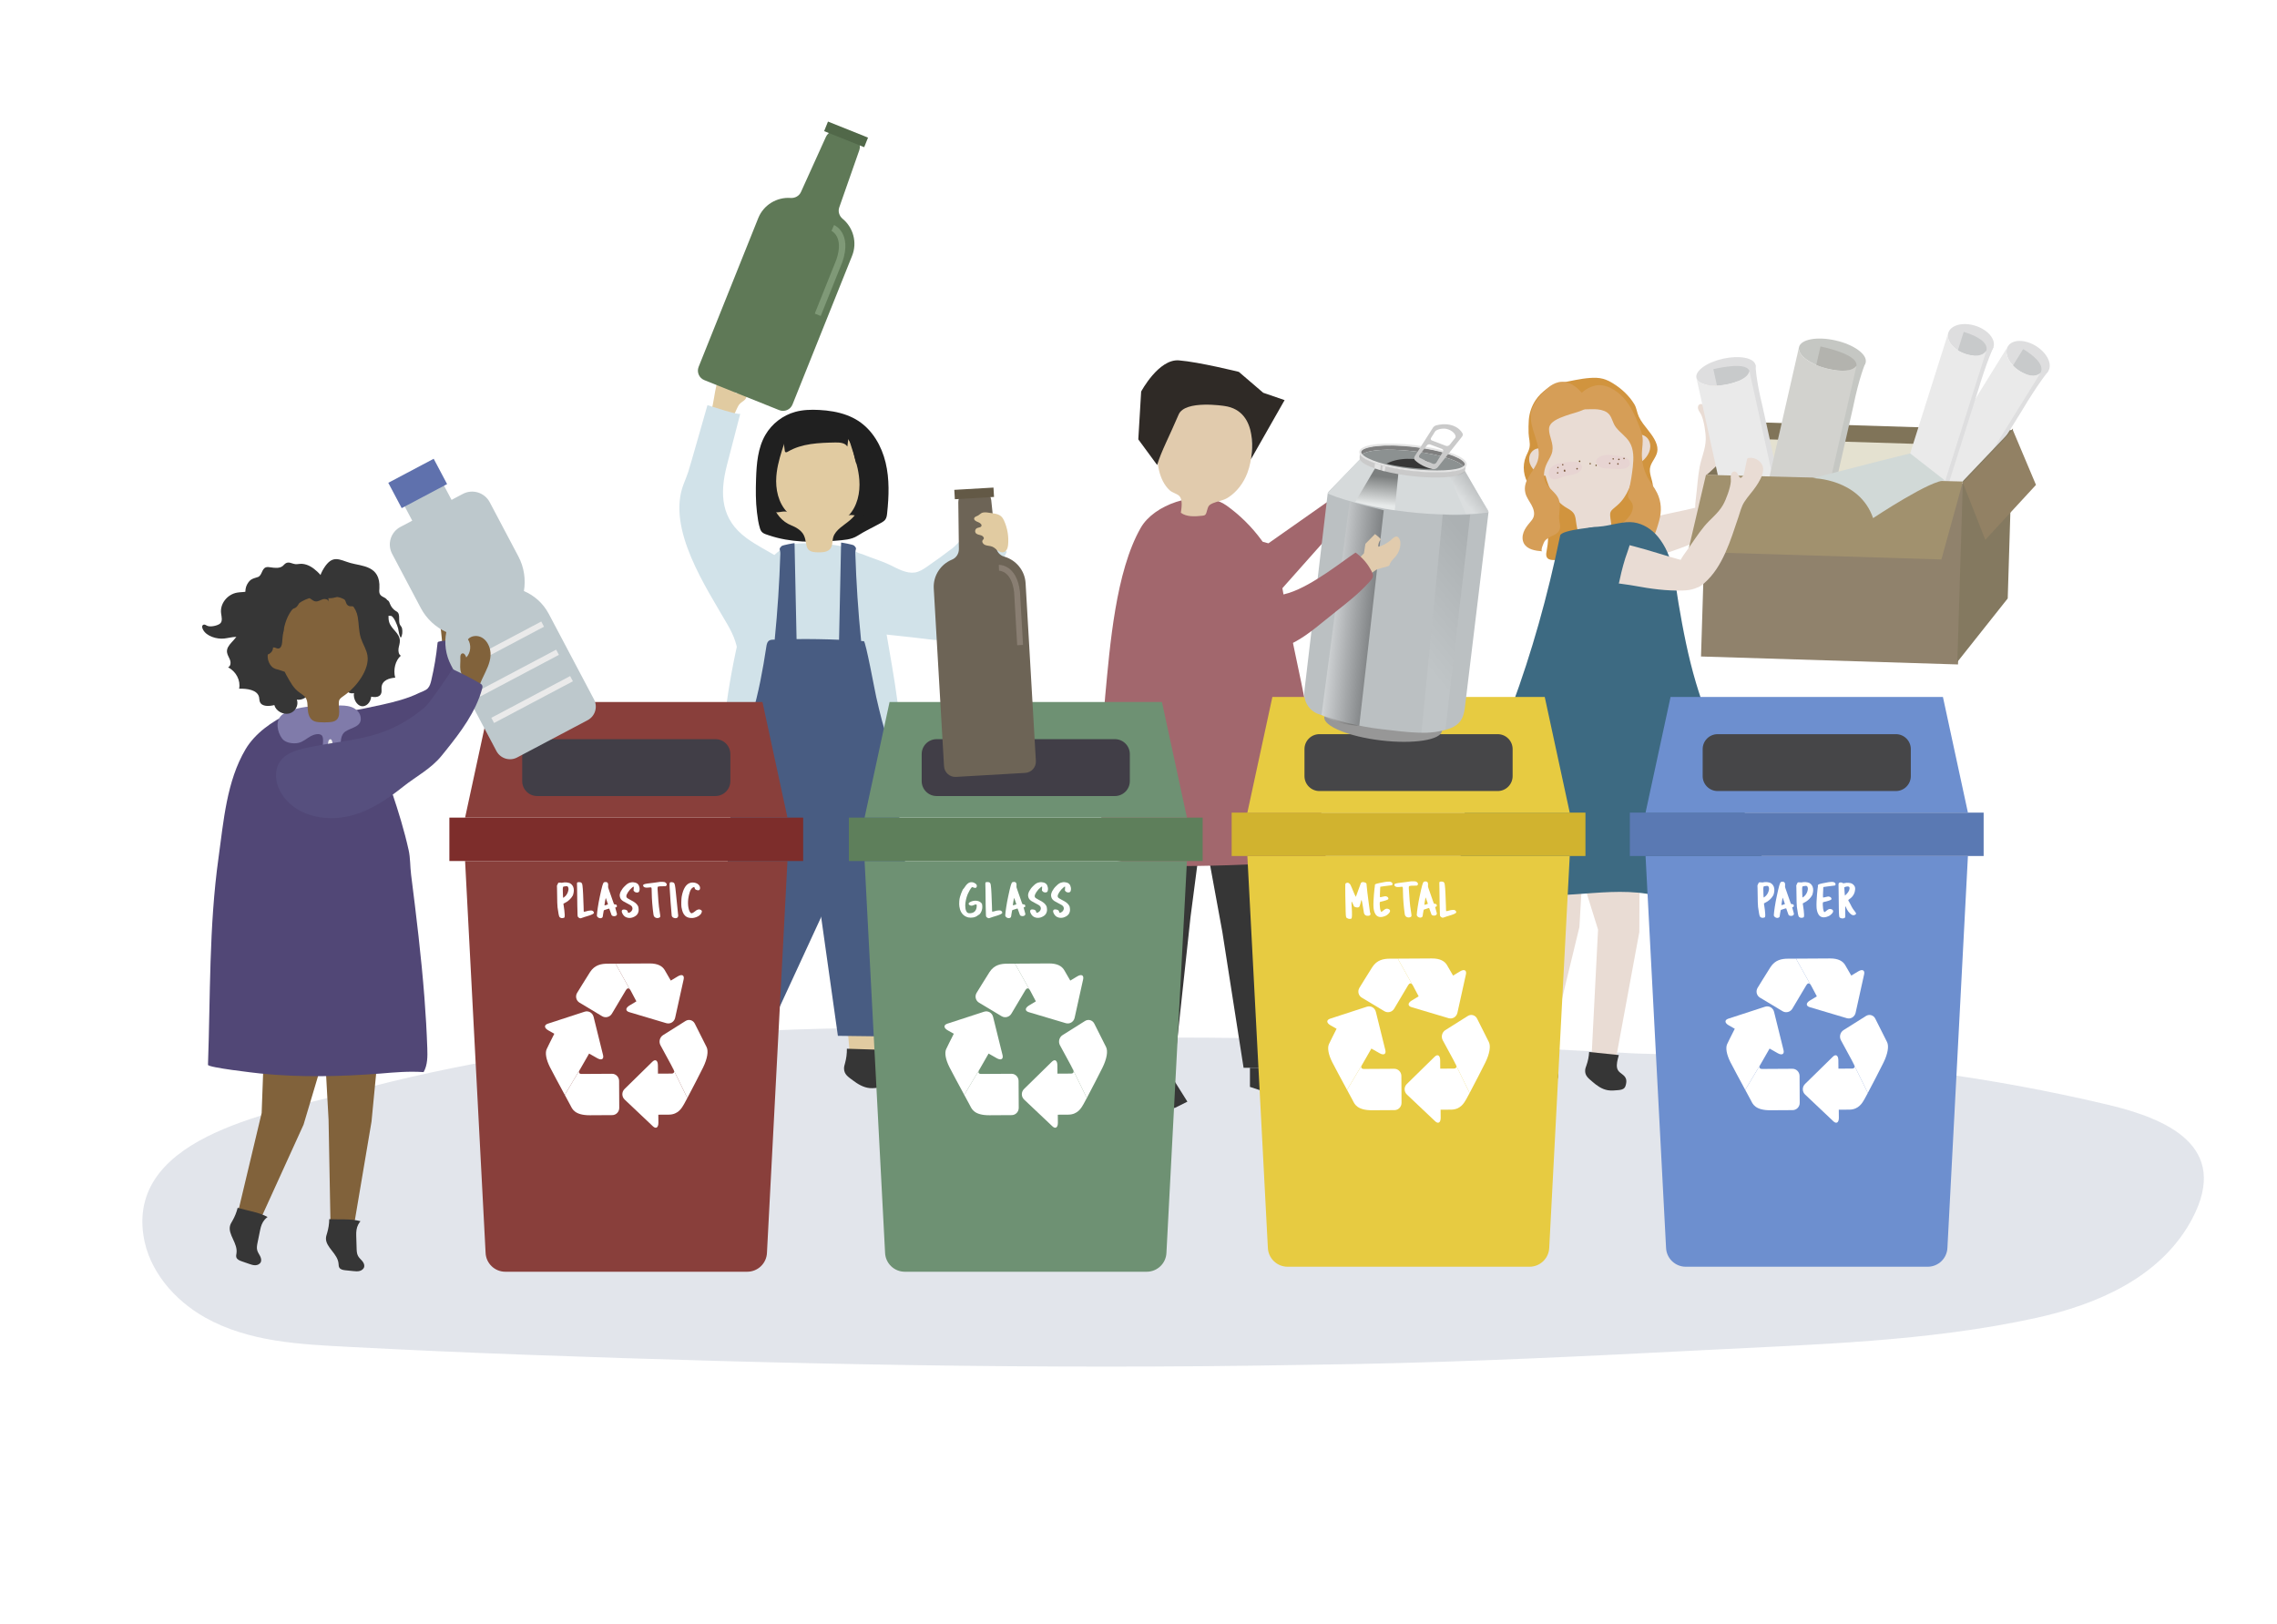<?xml version="1.0" encoding="utf-8"?>
<!-- Generator: Adobe Illustrator 27.5.0, SVG Export Plug-In . SVG Version: 6.00 Build 0)  -->
<svg version="1.1" xmlns="http://www.w3.org/2000/svg" xmlns:xlink="http://www.w3.org/1999/xlink" x="0px" y="0px"
	 viewBox="0 0 1122 800" style="enable-background:new 0 0 1122 800;" xml:space="preserve">
<g id="background">
	<rect x="0" style="fill:#FFFFFF;" width="1122" height="800"/>
</g>
<g id="object">
	<path style="opacity:0.16;fill:#485C82;" d="M1079.212,602.366c0.366-0.646,0.723-1.299,1.069-1.959
		c18.811-35.781-12.651-49.236-42.065-56.175c-57.454-13.553-114.504-21.106-173.459-23.22c-19.667-0.705-39.336-1.34-59.007-1.941
		c-80.65-4.074-161.866-8.44-242.457-7.731c-38.095,0.336-76.537-4.527-114.74-4.799c-38.285-0.273-76.595,0.935-114.75,4.169
		c-53.72,4.553-108.699,13.104-161.311,27.495c-34.083,9.323-109.3,20.377-101.827,70.509c2.584,17.332,15.23,31.999,30.526,40.548
		c21.51,12.021,46.663,13.137,70.664,14.396c28.909,1.516,57.83,2.804,86.759,3.866c126.989,4.659,254.59,7.306,381.659,5.037
		c9.138-0.121,18.276-0.267,27.413-0.44c56.803-1.078,115.152-3.927,172.498-6.896c54.204-2.806,109.943-4.156,163.118-15.833
		C1032.838,642.906,1063.65,629.834,1079.212,602.366z"/>
	<g>
		<g>
			<path style="fill:#E9DCD4;" d="M812.418,275.789c3.234-1.184,6.414-2.519,9.412-3.514c7.482-2.484,14.88-5.348,21.719-9.382
				c3.297-1.945,6.883-4.941,6.672-8.585c-0.168-2.89-2.859-4.888-5.697-5.308c-2.838-0.42-5.811,0.371-8.7,1.077
				c-7.936,1.941-15.999,3.337-23.909,5.385c-6.654,1.722-14.899,3.226-19.129,9.499c-1.56,2.313-2.286,5.452-1.263,8.176
				c1.415,3.77,5.676,5.567,9.428,5.401C804.707,278.372,808.6,277.186,812.418,275.789z"/>
			<g>
				<path style="fill:#E9DCD4;" d="M837.247,202.633c-0.114-0.195-0.221-0.395-0.312-0.602c-0.373-0.847-0.427-1.965,0.23-2.559
					c2.141-1.932,4.633,3.801,5.08-0.625c0.122-1.208-2.727-8.095-2.172-8.576c2.83-2.458,7.932-2.071,9.554,1.736
					c1.098,2.577,0.939,5.775,0.721,8.412c-0.269,3.247-1.175,6.488-1.357,9.717c-0.151,2.673,0.597,5.249,1.079,7.942
					c2.118,11.827,5.134,25.193,0.959,36.549c-1.277,3.474-2.486,4.686-5.772,4.646c-3.196-0.039-6.699-0.856-8.602-3.978
					c-1.756-2.881-1.403-6.553-0.982-9.885c0.635-5.029,0.908-10.302,1.818-15.221c0.865-4.68,2.944-8.875,3.018-13.774
					c0.049-3.228-0.873-9.072-2.194-11.98C838.024,203.798,837.599,203.236,837.247,202.633z"/>
			</g>
		</g>
		<path style="fill:#3D6A82;" d="M789.745,288.412c0.127,0.086,0.254,0.173,0.382,0.258c4.294,2.902,9.013,5.926,14.185,5.598
			c7.302-0.464,11.378-8.615,10.717-15.134c-0.331-3.264-1.45-6.334-2.323-9.459c-0.64-2.292-1.15-4.627-1.659-6.961
			c-0.838-3.839-1.441-14.834-7.38-12.592c-2.976,1.124-5.445,3.401-8.245,4.459c-4.057,1.534-7.018,2.013-9.225,6.434
			c-1.882,3.771-2.168,8.111-2.42,12.318c-0.242,4.046-0.375,8.477,2.072,11.708C786.891,286.416,788.314,287.439,789.745,288.412z"
			/>
	</g>
	<g>
		<g>
			<path style="fill:#81623B;" d="M211.979,286.823c-0.172,0.185-0.348,0.377-0.456,0.596c-1.009,2.039-0.314,3.706-0.725,5.936
				c-0.183,0.994-2.587,1.987-1.052,3.437c0.566,0.535,2.141,1.652,3.36,2.781c1.777,1.647,3.035,4.809,3.57,7.503
				c2.102,10.587,1.265,21.453,0.099,32.175c-0.067,0.611-0.145,1.248-0.486,1.76c-0.61,0.916-1.832,1.144-2.92,1.315
				c-5.044,0.791-10.014,2.051-14.825,3.76c-4.293,1.525-8.562,3.475-11.778,6.701c-3.216,3.226-5.227,7.951-4.224,12.395
				c0.751,3.328,3.205,6.223,6.366,7.508c7.837,3.186,16.566-5.563,22.563-9.64c5.673-3.857,11.076-8.112,16.155-12.725
				c0.627-0.57,1.265-1.166,1.618-1.936c0.376-0.821,0.39-1.755,0.395-2.657c0.062-11.625-0.903-23.189-2.107-34.793
				c-0.331-3.189-2.296-5.799-2.576-8.75c-0.178-1.883,1.037-3.49,1.262-5.304c0.223-1.795,0.057-4.209-0.397-5.958
				c-0.897-3.45-4.317-4.812-7.188-6.297c-0.715-0.37-1.197-0.622-1.951-0.615c-1.227,0.011-2.166,0.742-3.124,1.434
				C212.991,285.857,212.453,286.313,211.979,286.823z"/>
		</g>
		<g>
			<path style="fill:#514776;" d="M214.028,368.482c5.94-4.569,11.509-9.763,15.879-15.104c1.107-1.352,2.185-2.797,2.629-4.487
				c0.368-1.4,0.274-2.875,0.178-4.32c-0.559-8.41-1.119-16.819-1.678-25.229c-0.052-0.783,0.111-3.398-0.588-3.865
				c-0.351-0.235-1.764,0.169-2.207,0.197c-0.801,0.05-1.605,0.054-2.408,0.045c-3.191-0.039-6.449-0.395-9.578,0.425
				c-0.191,0.05-0.393,0.113-0.516,0.267c-0.112,0.141-0.134,0.332-0.152,0.511c-0.619,6.159-1.644,12.278-3.067,18.303
				c-0.324,1.374-0.734,2.899-1.734,3.95c-1.059,1.113-2.979,1.64-4.351,2.309c-2.824,1.376-5.786,2.453-8.791,3.362
				c-6.164,1.863-12.51,3.017-18.794,4.385c-2.454,0.534-5.648,0.802-7.902,1.929c-6.808,1.931-13.848,3.983-19.226,8.582
				c-11.485,9.819-5.288,28.72,10.342,28.469c13.265-0.214,26.519-4.172,38.089-10.578
				C204.751,375.087,209.497,371.967,214.028,368.482z"/>
		</g>
	</g>
	<g>
		<g>
			<g>
				<path style="fill:#E1CBAD;" d="M656.563,247.317c1.828-1.826,2.744-3.302,3.896-6.235c1.685-4.359,1.65-6.709,6.048-6.231
					c1.598,0.174,2.672,0.965,4.406,0.902c1.842-0.067,3.354-2.106,5.02-0.098c0.457,0.551,0.747,1.22,0.933,1.911
					c0.72,2.672,1.53,5.427,0.792,8.213c-0.387,1.459-1.265,2.779-2.57,3.538c-3.092,1.799-7.311,1.044-10.011,3.788
					c-1.482,1.505-3.169,2.807-5.001,3.859c-0.238,0.136-0.493,0.272-0.767,0.261c-0.488-0.021-0.821-0.484-1.078-0.9
					c-1.13-1.834-2.245-3.678-3.347-5.529c-0.229-0.384-0.465-0.816-0.374-1.253c0.078-0.373,0.376-0.654,0.658-0.91
					C655.689,248.162,656.149,247.73,656.563,247.317z"/>
			</g>
			<g>
				<path style="fill:#A2676D;" d="M604.342,262.138l20.611,5.561c0.04,0.011,0.083,0.003,0.117-0.02l30.869-21.703
					c0.069-0.049,0.165-0.025,0.204,0.05l5.366,10.345c0.027,0.051,0.019,0.114-0.02,0.157l-30.38,34.185
					c-0.022,0.025-0.053,0.042-0.087,0.046l-35.431,4.534c-0.066,0.008-0.128-0.031-0.15-0.093l-5.896-17.261
					C586.371,268.647,594.862,259.58,604.342,262.138z"/>
			</g>
		</g>
		<g>
			<g>
				<g>
					<polygon style="fill:#363636;" points="629.51,415.279 629.51,526.138 612.777,526.138 602.318,459.204 592.906,407.958 					
						"/>
				</g>
				<g>
					<polygon style="fill:#363636;" points="629.51,526.138 638.923,535.551 634.74,541.826 615.914,535.551 615.914,526.138 					
						"/>
				</g>
			</g>
			<g>
				<g>
					<polygon style="fill:#363636;" points="563.821,528.009 567.307,541.78 578.812,545.963 585.087,542.825 575.346,527.289 					
						"/>
				</g>
				<g>
					<polygon style="fill:#363636;" points="592.906,403.775 586.631,451.883 578.264,529.276 561.53,528.23 561.53,468.617 
						553.164,407.958 					"/>
				</g>
			</g>
			<g>
				<path style="fill:#A2676D;" d="M601.378,247.394c1.055,0.476,2.053,1.04,2.982,1.699c12.592,8.932,24.763,23.894,27.422,40.033
					c3.458,20.991,8.667,41.871,12.482,62.897c4.292,23.659,6.871,47.456,9.107,71.348c-21.214,1.927-42.495,3.034-63.785,3.316
					c-16.495,0.219-33.245-0.095-49.064-5.062c3.206-13.611,2-27.536,2.19-41.421c0.17-12.457,0.731-24.915,1.889-37.314
					c2.309-24.73,5.16-61.289,17.522-82.85C568.69,248.59,588.951,241.792,601.378,247.394z"/>
			</g>
			<g>
				<g>
					<g>
						<path style="fill:#E1CBAD;" d="M616.441,211.565c-2.727-23.985-32.535-22.075-42.413-3.545
							c-3.691,6.923-4.689,15.95-2.958,23.567c0.848,3.73,2.47,7.434,5.348,10.046c1.259,1.143,3.83,1.74,4.812,2.884
							c1.632,1.9,0.955,5.802,0.639,8.167c2.985,2.116,6.99,1.834,10.627,1.433c0.492-0.054,1.018-0.124,1.386-0.454
							c0.295-0.265,0.439-0.656,0.563-1.032c0.934-2.821,0.63-3.587,3.219-4.691c2.459-1.05,4.968-1.199,7.357-2.698
							c4.461-2.799,7.775-7.309,9.625-12.196C617.213,226.26,617.261,218.772,616.441,211.565z"/>
					</g>
				</g>
				<g>
					<path style="fill:#2F2A26;" d="M603.289,200.033c0,0-19.396-3.083-22.506,4.221c-4.676,10.98-8.544,18.037-10.594,24.878
						l-9.287-12.636l1.406-23.561c0,0,8.615-16.177,18.624-15.366c10.009,0.811,29.513,5.666,29.513,5.666l12.011,10.292
						l10.536,3.624l-16.599,29.171C616.391,226.321,621.224,202.493,603.289,200.033z"/>
				</g>
			</g>
		</g>
	</g>
	<g>
		<g>
			<path style="fill:#D1943E;" d="M753.322,206.902c-0.172,2.121-0.149,4.392-0.103,6.511c0.052,2.397,0.933,4.746,0.444,7.153
				c-0.312,1.536-1.151,2.904-1.751,4.351c-1.925,4.641-1.232,10.27,1.761,14.306c1.028,1.386,2.301,2.59,3.196,4.065
				c1.49,2.459,1.76,5.358,2.27,8.124c0.54,2.932,1.97,5.056,2.847,7.789c1.243,3.878,0.923,8.088,0.157,12.088
				c-0.178,0.93-0.378,1.897-0.128,2.811c0.376,1.374,1.767,1.797,3.047,1.837c15.672,0.486,31.194-1.734,46.651-3.949
				c-1.214,0.174-1.297-11.155-1.222-12.065c0.377-4.543,1.248-9.045,2.599-13.4c0.697-2.247,1.531-4.525,1.41-6.876
				c-0.172-3.336-2.255-6.634-1.266-9.824c0.881-2.842,3.4-5.044,3.496-8.191c0.107-3.505-2.516-6.986-4.555-9.593
				c-1.68-2.149-3.505-4.292-4.655-6.79c-0.98-2.129-1.008-4.145-2.245-6.169c-2.531-4.139-6.296-7.623-10.406-10.154
				c-1.542-0.95-3.168-1.793-4.916-2.266c-2.082-0.563-4.275-0.584-6.427-0.431c-4.881,0.346-9.601,1.544-14.353,2.425
				c-4.991,0.925-9.688,4.339-12.486,8.503C754.749,200.044,753.603,203.44,753.322,206.902z"/>
			<g>
				<path style="fill:#E9DCD4;" d="M812.04,216.244c-1.095-1.506-3.067-2.399-4.885-1.995c-0.967,0.215-1.708,0.633-2.273,1.191
					c-0.688-3.042-1.699-6.018-3.039-8.858c-0.903-1.913-1.956-3.796-3.479-5.263c-1.329-1.281-2.97-2.197-4.668-2.921
					c-5.774-2.46-12.44-2.758-18.411-0.823c-8.39,2.719-12.977,8.011-14.678,15.196c-0.585,2.471-0.829,5.166-0.768,8.057
					c0.002,0.119,0.007,0.241,0.01,0.36c-0.536-0.182-1.14-0.266-1.82-0.23c-1.859,0.098-3.52,1.488-4.171,3.232
					c-0.651,1.745-0.369,3.756,0.52,5.392c0.889,1.636,2.336,2.919,3.948,3.851c0.981,0.566,2.098,1.012,3.211,0.989
					c1.667,6.549,4.818,12.669,10.568,15.892c3.968,2.224,4.096,3.279,4.681,8.027c0.301,2.442,1.112,5.133,3.288,6.282
					c1.146,0.606,2.495,0.676,3.791,0.663c1.772-0.018,3.542-0.166,5.292-0.443c1.346-0.213,2.766-0.548,3.713-1.528
					c1.463-1.513,1.266-3.925,0.952-6.006c-0.862-5.703-0.721-5.008,3.169-8.385c2.531-2.197,4.319-4.996,5.648-8.051
					c1.77-4.069,2.809-8.365,3.163-12.706c0.27,0.098,0.564,0.127,0.853,0.113c1.381-0.065,2.591-0.945,3.559-1.933
					c1.303-1.33,2.354-2.954,2.771-4.768C813.403,219.763,813.135,217.75,812.04,216.244z"/>
				<g>
					<g>
						<path style="fill:#6C4E28;" d="M770.025,228.637c-0.456,0.038-0.398,0.746,0.058,0.709
							C770.539,229.308,770.482,228.6,770.025,228.637z"/>
						<path style="fill:#6C4E28;" d="M767.502,232.65c-0.456,0.037-0.398,0.746,0.058,0.708
							C768.016,233.321,767.959,232.613,767.502,232.65z"/>
						<path style="fill:#6C4E28;" d="M776.754,230.936c0.003,0.039,0.006,0.079,0.01,0.118c0.038,0.456,0.746,0.398,0.708-0.058
							c-0.003-0.039-0.006-0.079-0.01-0.118C777.425,230.422,776.716,230.48,776.754,230.936z"/>
						<path style="fill:#6C4E28;" d="M783.536,228.119c-0.456,0.038-0.398,0.746,0.058,0.709
							C784.051,228.79,783.993,228.081,783.536,228.119z"/>
						<path style="fill:#6C4E28;" d="M786.458,228.948c-0.456,0.038-0.398,0.746,0.058,0.708
							C786.973,229.619,786.915,228.91,786.458,228.948z"/>
						<path style="fill:#6C4E28;" d="M796.89,228.564c0.003,0.039,0.006,0.079,0.01,0.118c0.038,0.456,0.746,0.398,0.709-0.058
							c-0.003-0.039-0.006-0.079-0.01-0.118C797.561,228.05,796.852,228.107,796.89,228.564z"/>
						<path style="fill:#6C4E28;" d="M800.209,225.556c-0.456,0.038-0.398,0.746,0.058,0.709
							C800.723,226.227,800.666,225.518,800.209,225.556z"/>
						<path style="fill:#6C4E28;" d="M794.875,225.758c-0.456,0.038-0.398,0.746,0.058,0.708
							C795.389,226.429,795.332,225.72,794.875,225.758z"/>
						<path style="fill:#6C4E28;" d="M793.151,227.921c-0.456,0.038-0.398,0.746,0.058,0.709
							C793.665,228.592,793.607,227.883,793.151,227.921z"/>
						<path style="fill:#6C4E28;" d="M797.748,225.996c-0.04,0.003-0.079,0.007-0.118,0.01c-0.456,0.038-0.398,0.746,0.058,0.709
							c0.039-0.003,0.079-0.007,0.118-0.01C798.262,226.667,798.205,225.959,797.748,225.996z"/>
						<path style="fill:#6C4E28;" d="M770.967,231.413c-0.039,0.003-0.079,0.007-0.118,0.01c-0.279,0.023-0.364,0.296-0.285,0.497
							c-0.041,0.12-0.023,0.258,0.103,0.365c0.043,0.036,0.085,0.072,0.128,0.108c0.326,0.276,0.739-0.174,0.511-0.477
							C771.396,231.698,771.274,231.388,770.967,231.413z"/>
						<path style="fill:#6C4E28;" d="M767.642,230.023c-0.456,0.038-0.398,0.746,0.058,0.709
							C768.156,230.694,768.099,229.985,767.642,230.023z"/>
						<path style="fill:#6C4E28;" d="M777.997,227.267c0.003,0.039,0.007,0.079,0.01,0.118c0.038,0.456,0.746,0.398,0.709-0.058
							c-0.003-0.04-0.006-0.079-0.01-0.118C778.668,226.753,777.959,226.81,777.997,227.267z"/>
					</g>
					<path style="opacity:0.1;fill:#D592C1;" d="M779.531,230.497c0.011-0.091,0.017-0.183,0.017-0.278
						c-0.004-1.079-0.865-2.009-1.865-2.413c-1-0.405-2.116-0.387-3.193-0.322c-1.73,0.105-3.454,0.315-5.158,0.631
						c-1.28,0.237-2.569,0.54-3.703,1.179c-1.134,0.639-2.108,1.658-2.432,2.919c-0.339,1.319,0.246,3.163,1.589,3.703
						c1.736,0.698,4.212-0.507,5.827-1.067c2.052-0.712,4.216-0.67,6.287-1.616C778.102,232.682,779.371,231.768,779.531,230.497z"
						/>
					<path style="opacity:0.1;fill:#D592C1;" d="M803.036,229.044c0.034-0.085,0.063-0.173,0.086-0.265
						c0.266-1.046-0.335-2.161-1.203-2.803c-0.867-0.642-1.952-0.903-3.011-1.109c-1.701-0.331-3.423-0.558-5.152-0.679
						c-1.298-0.091-2.623-0.119-3.88,0.215c-1.555,0.414-4.017,1.872-3.362,3.677c0.127,0.351,0.316,0.678,0.551,0.968
						c0.637,0.786,1.588,1.267,2.568,1.516c0.98,0.249,2,0.286,3.011,0.322c2.376,0.084,4.8,0.47,7.161,0.148
						C801.106,230.803,802.564,230.234,803.036,229.044z"/>
				</g>
				<path style="fill:#D69E57;" d="M794.512,207.155c0.459,1.152,0.927,2.358,1.815,3.49c2.012,2.564,4.896,4.402,6.606,7.176
					c2.212,3.589,2.09,8.109,1.633,12.3c-0.401,3.674-1.003,7.328-1.807,10.935c-0.307,1.378-0.845,2.648-0.398,4.038
					c0.365,1.136,1.443,1.854,1.903,2.945c1.614,3.825-2.777,8.835-6.105,10.38c3.846,4.051,8.968,6.872,14.448,7.958
					c2.328,0.461,4.566-8.482,4.96-9.855c1.306-4.547,1.107-9.315-1.004-13.619c-1.275-2.6-3.141-4.866-4.547-7.398
					c-2.084-3.753-3.119-8.081-2.958-12.371c0.097-2.602,0.624-5.21,0.289-7.792c-0.233-1.796-0.875-3.511-1.533-5.198
					c-1.969-5.049-4.19-10.128-7.831-14.141c-3.425-3.774-9.13-7.338-14.361-5.892c-2.924,0.809-5.641,2.459-7.491,4.889
					c-1.173,1.54-4.521,5.936-0.554,6.521c2.137,0.315,4.312,0.147,6.472,0.102c2.16-0.045,4.373,0.045,6.383,0.838
					C793.016,203.482,793.751,205.243,794.512,207.155z"/>
				<path style="fill:#D69E57;" d="M771.167,204.962c-2.95,1.092-7.885,2.821-7.88,6.479c0.005,3.72,2.365,6.961,1.626,10.948
					c-0.372,2.01-1.579,3.747-2.501,5.571c-1.533,3.035-2.279,6.756-0.77,9.802c1.546,3.12,5.131,4.926,6.406,8.166
					c1.373,3.489-0.361,7.482,0.389,11.155c0.636,3.115,0.501,5.001-2.702,6.539c-1.625,0.78-3.367,1.56-4.567,2.97
					c-0.333,0.392-2.38,4.978-1.183,5.072c-3.45-0.27-7.479-0.9-9.099-3.958c-0.878-1.657-0.785-3.699-0.132-5.457
					c0.653-1.757,1.812-3.278,3.028-4.705c0.699-0.821,1.437-1.644,1.83-2.649c0.786-2.014,0.022-4.299-1.032-6.187
					c-1.053-1.888-2.415-3.657-2.933-5.756c-1.569-6.353,4.279-10.387,6.041-15.827c2.601-8.031-5.119-16.553-3.018-24.729
					c0.654-2.547,2.213-4.758,3.841-6.823c2.502-3.174,5.496-6.313,9.43-7.241c5.047-1.19,9.691,2.672,12.415,6.434
					c0.719,0.993,1.385,2.042,1.969,3.12c1.032,1.904,1.333,1.863-0.318,3.015c-2.757,1.924-7.361,2.756-10.526,3.941
					C771.38,204.883,771.274,204.922,771.167,204.962z"/>
			</g>
		</g>
		<g>
			<g>
				<polygon style="fill:#E9DCD4;" points="779.831,429.96 778.258,456.788 762.904,520.181 751.333,517.322 758.011,454.483 
					751.018,426.781 				"/>
			</g>
			<g>
				<path style="fill:#363636;" d="M764.203,518.729c-0.573,1.875-1.019,4.05-0.14,5.581c0.96,1.673,3.079,2.301,3.649,4.36
					c0.239,0.862,0.093,1.783-0.14,2.647c-0.174,0.646-0.41,1.304-0.884,1.777c-0.783,0.782-2,0.874-3.106,0.919
					c-1.716,0.07-3.456,0.138-5.132-0.241c-2.885-0.654-5.246-2.554-7.316-4.576c-1.755-1.714-3.624-3.121-3.269-5.922
					c0.106-0.838,0.474-1.616,0.797-2.396c0.846-2.048,1.404-4.214,1.653-6.416c4.844,0.77,9.687,1.539,14.531,2.309
					C764.657,517.345,764.421,518.015,764.203,518.729z"/>
			</g>
		</g>
		<g>
			<g>
				<polygon style="fill:#E9DCD4;" points="807.885,432.365 807.788,459.239 795.939,523.38 784.228,521.161 787.445,458.05 
					778.941,430.774 				"/>
			</g>
			<g>
				<path style="fill:#363636;" d="M797.156,521.858c-0.469,1.904-0.795,4.1,0.167,5.581c1.051,1.618,3.201,2.128,3.883,4.153
					c0.286,0.847,0.19,1.775,0.006,2.65c-0.138,0.655-0.338,1.325-0.785,1.823c-0.739,0.824-1.95,0.982-3.051,1.088
					c-1.71,0.164-3.444,0.328-5.137,0.041c-2.917-0.494-5.378-2.262-7.557-4.167c-1.846-1.615-3.79-2.918-3.589-5.734
					c0.06-0.843,0.385-1.64,0.664-2.437c0.732-2.091,1.171-4.285,1.298-6.497c4.879,0.503,9.757,1.005,14.636,1.508
					C797.534,520.452,797.334,521.134,797.156,521.858z"/>
			</g>
		</g>
		<g>
			<path style="fill:#3D6A82;" d="M768.769,263.919c-12.38,60.09-31.759,111.598-56.51,153.667
				c5.845,0.548,9.827,6.883,14.21,11.284c4.16,4.178,9.386,6.98,14.706,8.83c22.868,7.954,46.879-0.964,70.184,2.682
				c5.73,0.896,11.395,2.558,17.146,2.457c11.545-0.203,22.649-4.3,33.293-8.213c0.7-0.257,10.007-3.204,9.715-3.95
				c-7.949-20.305-15.898-40.61-23.847-60.915c-4.313-11.017-8.631-22.049-11.99-33.367c-3.809-12.835-6.362-25.972-8.578-39.135
				c-1.93-11.464-2.312-23.202-10.149-32.797c-2.905-3.556-7.232-6.42-11.961-7.061c-4.707-0.638-10.316,1.214-15.014,1.87
				C787.683,259.592,769.167,260.929,768.769,263.919z"/>
		</g>
	</g>
	<g>
		<g>
			<path style="fill:#E1CBA1;" d="M366.476,197.453c0.189-0.146,0.371-0.3,0.54-0.468c0.688-0.684,1.12-1.766,0.605-2.618
				c-1.679-2.776-6.298,1.869-5.304-2.681c0.271-1.241,5.662-6.88,5.221-7.58c-2.25-3.576-7.916-5.266-10.948-2.169
				c-2.052,2.097-2.947,5.317-3.591,8.008c-0.999,4.177-1.358,8.506-2.516,12.641c-0.107,0.381-0.218,0.793-0.061,1.167
				c0.151,0.358,0.512,0.594,0.854,0.807c2.482,1.548,6.218,4.279,9.119,2.121c0.405-0.303,0.625-0.772,0.831-1.223
				c0.592-1.295,1.184-2.591,1.776-3.886c0.453-0.992,0.922-2.007,1.714-2.776C365.244,198.286,365.894,197.904,366.476,197.453z"/>
			<path style="fill:#D1E2E9;" d="M336.855,238.54c0.711-1.828,1.509-3.775,2.276-6.012c0.924-2.696,9.42-32.918,9.471-32.902
				c1.008,0.31,15.902,5.249,16.173,4.206c-2.177,8.396-4.354,16.791-6.531,25.187c-3.801,14.658-2.911,26.96,9.658,36.152
				c4.985,3.646,10.548,6.365,15.813,9.571c0.839,0.511,1.704,1.068,2.195,1.934c0.825,1.455,0.363,3.302-0.144,4.916
				c-3.235,10.291-7.484,20.256-12.659,29.69c-1.568,2.859-6.165,12.815-9.271,13.201c-0.195-6.112-2.21-11.258-5.291-16.627
				C348.07,289.607,328.308,260.537,336.855,238.54z"/>
		</g>
		<g>
			<path style="fill:#D1E2E9;" d="M475.658,304.738c8.064-10.114,14.952-21.167,20.471-32.867
				c-3.37-2.649-11.425-9.983-15.817-10.097c-4.001-0.104-7.861,5.949-10.825,8.225c-4.163,3.198-8.412,6.284-12.741,9.254
				c-1.843,1.265-3.787,2.542-6.001,2.846c-4.177,0.573-8.325-1.846-11.923-3.606c-4.149-2.03-8.419-3.219-12.682-4.95
				c-1.641-0.665-3.413-1.343-5.139-0.945c-4,0.922-4.586,6.311-4.254,10.402c0.674,8.289,1.481,16.567,2.422,24.83
				c0.091,0.796,0.201,1.638,0.701,2.265c0.713,0.894,1.978,1.076,3.116,1.191c11.844,1.2,23.681,2.356,35.495,3.82
				c2.073,0.257,4.214,0.509,6.222-0.069c2.743-0.79,4.814-2.996,6.682-5.154C472.842,308.198,474.268,306.482,475.658,304.738z"/>
		</g>
		<g>
			<g>
				<path style="fill:#D1E2E9;" d="M399.097,267.753c-3.392-0.129-6.86-0.13-10.081,0.958c-4.324,1.46-7.821,4.767-10.615,8.423
					c-6.594,8.627-9.883,19.345-12.572,29.921c-3.29,12.939-5.881,26.062-7.756,39.29c-2.314,16.329-3.524,33.071-0.331,49.246
					c0.223,1.128,0.495,2.309,1.262,3.156c0.898,0.992,2.288,1.324,3.596,1.547c5.265,0.899,10.638,0.849,15.976,0.782
					c20.107-0.253,40.211-0.72,60.308-1.402c1.166-0.039,2.416-0.109,3.341-0.83c1.247-0.972,1.472-2.761,1.582-4.354
					c0.937-13.632,0.714-27.347-0.665-40.941c-1.129-11.129-3.029-22.161-4.928-33.181c-1.469-8.527-2.938-17.054-4.407-25.581
					c-0.933-5.415-1.909-10.955-4.603-15.723C423.086,268.233,409.925,268.164,399.097,267.753z"/>
				<path style="fill:#485C82;" d="M438.737,366.909c-3.532-7.779-5.003-15.175-6.979-23.491
					c-0.589-2.481-5.154-27.424-6.096-27.477c-0.443-0.032-0.887-0.057-1.331-0.088c-1.457-14.372-2.417-28.793-2.865-43.232
					c-0.074-2.392,1.1-2.095-0.63-3.813c-0.518-0.514-6.378-1.531-6.379-1.46c-0.336,15.964-0.673,31.928-1.009,47.891
					c-6.975-0.296-13.956-0.41-20.936-0.337c-0.332-15.76-0.664-31.52-0.996-47.281c-0.001-0.07-5.862,0.946-6.379,1.46
					c-1.73,1.717-0.556,1.42-0.63,3.813c-0.438,14.117-1.368,28.217-2.77,42.271c-0.258,0.01-0.516,0.015-0.773,0.025
					c-0.812,0.032-1.688,0.095-2.318,0.714c-0.695,0.682-0.896,1.842-1.057,2.906c-1.707,11.241-3.805,22.652-7.058,33.561
					c-3.089,10.36-7.939,19.433-9.059,30.463c14.155,4.543,29.053,6.063,43.855,6.414c7.454,0.177,14.957-0.415,22.395-0.139
					c5.756,0.213,9.917,12.19,12.377,5.543C442.04,389.404,441.05,372.004,438.737,366.909z"/>
			</g>
			<g>
				<g>
					<path style="fill:#202020;" d="M417.289,204.573c-4.329-1.618-9.036-2.332-13.676-2.576c-3.932-0.207-7.926-0.097-11.724,0.942
						c-6.136,1.679-11.552,5.849-14.743,11.352c-3.737,6.444-4.346,14.184-4.594,21.629c-0.185,5.531-0.219,11.092,0.449,16.594
						c0.321,2.639,0.701,5.42,1.508,7.961c0.715,2.253,2.142,2.549,4.364,3.302c10.604,3.593,22.061,3.627,33.097,2.645
						c3.628-0.323,7.521-0.456,10.599-2.439c3.651-2.352,7.708-4.175,11.5-6.309c0.806-0.453,1.637-0.929,2.177-1.68
						c0.632-0.878,0.776-2.006,0.891-3.081c0.89-8.324,1.205-16.838-0.75-24.978c-1.955-8.14-6.408-15.942-13.417-20.519
						C421.185,206.249,419.277,205.316,417.289,204.573z"/>
					<g>
						<path style="fill:#E1CBA1;" d="M427.216,236.826c0.402-1.536,0.24-3.206-0.085-4.781c-0.425-2.061-2.603-6.176-4.843-3.855
							c-0.117,0.121-0.212,0.28-0.297,0.454c-0.1-0.297-0.2-0.594-0.294-0.898c-1.007-3.248-1.146-6.767-2.78-9.777
							c-1.095-2.017-2.795-3.673-4.5-5.267c-1.118-1.045-2.271-2.093-3.673-2.765c-5.382-2.581-11.913-2.148-17.306,0.196
							c-3.504,1.522-6.617,4.414-8.385,7.812c-0.403,0.775-4.778,10.133-2.843,10.276c-3.171-0.235-4.736,1.719-5.11,4.825
							c-0.193,1.597-0.215,3.274,0.313,4.771c0.5,1.415,1.584,2.621,2.88,2.856c-0.417,2.638-0.439,5.289,0.476,8.035
							c1.461,4.384,4.591,8.364,9.173,10.168c2.309,0.909,4.925,2.448,6.09,4.743c0.632,1.246,0.906,2.64,1.134,4.019
							c0.17,1.026,0.339,2.105,0.976,2.927c1.109,1.43,3.177,1.575,4.987,1.599c2.204,0.029,4.757-0.106,6.072-1.876
							c1.169-1.574,0.834-3.777,1.404-5.653c1.103-3.625,5.513-5.963,8.235-8.325c3.167-2.747,5.526-6.41,6.52-10.498
							c0.569-2.342,0.56-4.427,0.232-6.406C426.362,238.817,426.944,237.864,427.216,236.826z"/>
					</g>
					<path style="fill:#202020;" d="M386.708,222.049c0.021,0.231,0.05,0.48,0.211,0.647c0.325,0.337,0.884,0.102,1.287-0.137
						c6.908-4.087,15.339-4.366,23.364-4.528c2.202-0.044,4.816,0.124,5.966,2.003c0.324-2.669,0.647-5.338,0.971-8.006
						c0.091-0.748,0.163-1.574-0.273-2.188c-0.31-0.437-0.819-0.678-1.311-0.889c-6.621-2.842-14.067-3.411-21.214-2.497
						c-3.349,0.428-7.575,1.593-9.214,4.93C385.064,214.296,386.432,219.003,386.708,222.049z"/>
					<path style="fill:#202020;" d="M423.232,234.457c0.084,0.649,0.153,1.302,0.203,1.957c0.485,6.33-0.955,13.118-5.364,17.686
						c0.756-0.783,3.85,0.065,4.798,0.073c2.266,0.02,4.561-0.298,6.757-0.846c0.372-0.093,0.761-0.204,1.029-0.479
						c0.31-0.319,0.392-0.788,0.459-1.228c0.874-5.7,1.749-11.494,0.972-17.208c-0.857-6.304-3.675-12.151-6.5-17.852
						c-1.063-2.145-2.249-4.412-4.341-5.577c-2.123-1.182-4.849-1.048-7.168-0.675c1.218-0.196,3.138,3.339,3.535,4.206
						c0.841,1.835,1.34,3.892,1.966,5.809C421.089,224.945,422.604,229.622,423.232,234.457z"/>
					<path style="fill:#202020;" d="M382.746,232.718c-0.084,0.649-0.153,1.302-0.203,1.957c-0.485,6.33,0.955,13.118,5.364,17.686
						c-0.755-0.783-3.85,0.065-4.798,0.073c-2.266,0.02-4.561-0.298-6.757-0.847c-0.372-0.093-0.762-0.204-1.029-0.479
						c-0.31-0.319-0.392-0.788-0.459-1.227c-0.874-5.7-1.749-11.494-0.972-17.208c0.857-6.304,3.675-12.151,6.5-17.852
						c1.063-2.145,2.249-4.412,4.34-5.577c2.123-1.182,4.849-1.049,7.169-0.675c-1.218-0.196-3.138,3.339-3.535,4.206
						c-0.841,1.835-1.34,3.892-1.966,5.809C384.889,223.206,383.374,227.883,382.746,232.718z"/>
				</g>
			</g>
			<g>
				<g>
					<g>
						<polygon style="fill:#E1CBA1;" points="433.963,427.475 436.449,472.058 431.444,521.119 418.774,519.644 414.539,472.147 
							408.754,442.936 						"/>
					</g>
					<g>
						<path style="fill:#363636;" d="M432.627,519.402c-0.355,2.068-0.535,4.437,0.604,5.944c1.245,1.647,3.579,2.028,4.462,4.137
							c0.37,0.883,0.339,1.88,0.209,2.829c-0.097,0.71-0.259,1.44-0.699,2.006c-0.726,0.936-2.006,1.197-3.174,1.394
							c-1.813,0.306-3.651,0.613-5.48,0.436c-3.151-0.305-5.913-2.003-8.384-3.871c-2.094-1.583-4.268-2.825-4.269-5.846
							c0-0.904,0.286-1.779,0.523-2.652c0.622-2.288,0.922-4.663,0.889-7.034c5.246,0.164,10.492,0.328,15.738,0.491
							C432.923,517.871,432.762,518.615,432.627,519.402z"/>
					</g>
				</g>
				<polygon style="fill:#485C82;" points="397.758,374.756 439.063,371.138 449.163,449.296 432.98,510.648 412.872,510.394 
					400.199,420.456 				"/>
			</g>
			<g>
				<g>
					<g>
						<polygon style="fill:#E1CBA1;" points="390.915,430.606 386.224,475.011 373.421,522.636 361.151,519.15 364.582,471.588 
							363.555,441.827 						"/>
					</g>
					<g>
						<path style="fill:#363636;" d="M374.863,521.13c-0.682,1.984-1.239,4.294-0.357,5.964c0.965,1.825,3.208,2.575,3.741,4.799
							c0.223,0.931,0.033,1.91-0.248,2.826c-0.21,0.685-0.487,1.38-1.011,1.868c-0.867,0.807-2.172,0.86-3.356,0.868
							c-1.838,0.011-3.702,0.02-5.479-0.448c-3.062-0.806-5.516-2.925-7.656-5.165c-1.813-1.898-3.76-3.472-3.277-6.455
							c0.145-0.892,0.567-1.711,0.941-2.534c0.98-2.159,1.658-4.455,2.005-6.8c5.152,1.002,10.304,2.005,15.455,3.007
							C375.401,519.667,375.123,520.375,374.863,521.13z"/>
					</g>
				</g>
				<polygon style="fill:#485C82;" points="361.47,382.835 399.991,379.143 408.754,442.936 376.615,512.546 356.807,509.073 
					358.713,418.267 				"/>
			</g>
		</g>
	</g>
	<g>
		<path style="fill:#6D8FCF;" d="M810.853,421.79l10.1,192.998c0.186,5.234,4.483,9.381,9.72,9.381h119.211
			c5.238,0,9.534-4.147,9.72-9.381l10.1-192.998H810.853z"/>
		<rect x="803.114" y="400.412" style="fill:#5A79B3;" width="174.33" height="21.378"/>
		<polygon style="fill:#6D8FCF;" points="969.705,400.412 810.853,400.412 823.173,343.432 957.385,343.432 		"/>
		<path style="fill:#464648;" d="M934.192,389.779h-87.826c-4.07,0-7.37-3.3-7.37-7.37V369.12c0-4.07,3.299-7.37,7.37-7.37h87.826
			c4.07,0,7.37,3.3,7.37,7.37v13.289C941.562,386.479,938.262,389.779,934.192,389.779z"/>
		<g>
			<path style="fill:#FFFFFF;" d="M913.836,525.219c-0.045-0.25-0.144-0.526-0.296-0.82c-0.148-0.283-0.588-1.099-1.17-2.174
				L913.836,525.219z"/>
			<path style="fill:#FFFFFF;" d="M891.753,496.266l5.531,1.646c1.965,0.585,5.18,1.543,7.148,2.128l5.531,1.646
				c1.965,0.584,3.943-0.608,4.395-2.651l1.274-5.747c0.45-2.043,1.188-5.385,1.641-7.429l1.274-5.747
				c0.454-2.042-0.834-2.715-2.858-1.496l-3.47,2.093c-1.272-2.218-2.544-4.424-3.034-5.231c-1.118-1.833-3.266-3.236-7.484-3.211
				c-3.132,0.018-11.452,0.066-16.715,0.098l6.979,12.542c0.156,0.16,0.302,0.362,0.432,0.629c0.333,0.689,1.598,3.06,2.858,5.403
				l-3.395,2.047C889.835,494.203,889.788,495.679,891.753,496.266z"/>
			<path style="fill:#FFFFFF;" d="M872.407,476.542c-1.793,2.786-6.339,10.2-6.339,10.2c-1.018,1.662-0.499,3.837,1.156,4.83
				l11.148,6.693c1.655,0.993,3.826,0.434,4.819-1.243c0,0,6.288-10.573,6.87-11.551c0.598-1.017,1.32-1.168,1.903-0.566
				l-6.979-12.542c-1.821,0.01-3.28,0.02-4.026,0.024C878.056,472.405,874.738,472.92,872.407,476.542z"/>
			<path style="fill:#FFFFFF;" d="M852.69,523.41c1.256,2.493,4.732,8.911,7.28,13.614l7.9-13.216
				c0.931-1.626,2.657-4.641,4.097-7.138l4.044,2.299c2.053,1.168,3.322,0.462,2.821-1.569l-1.416-5.714
				c-0.501-2.03-1.322-5.352-1.825-7.382l-1.412-5.714c-0.503-2.03-2.509-3.172-4.46-2.537l-5.489,1.789
				c-1.951,0.636-5.142,1.676-7.093,2.311l-5.489,1.788c-1.951,0.635-1.868,2.111,0.185,3.278l2.982,1.696
				c-1.523,3.014-3.316,6.573-3.769,7.594C850.23,516.352,850.735,519.534,852.69,523.41z"/>
			<path style="fill:#FFFFFF;" d="M867.87,523.808l-7.9,13.216c1.42,2.618,2.552,4.707,2.852,5.287
				c0.834,1.622,2.028,4.797,9.568,4.753C879.924,547.02,883.35,547,883.35,547c1.917-0.011,3.479-1.626,3.466-3.588l-0.073-13.237
				c-0.012-1.963-1.588-3.56-3.509-3.548c0,0-12.831,0.076-14.971,0.087c-1.351,0.008-1.523-0.908-1.049-1.76
				C867.28,524.839,867.521,524.419,867.87,523.808z"/>
			<path style="fill:#FFFFFF;" d="M913.836,525.219l6.531,13.347c2.286-4.309,6.166-11.793,7.752-15.028
				c2.122-4.329,2.722-8.081,1.744-10.053c-0.98-1.977-5.815-11.57-5.815-11.57c-0.88-1.745-2.935-2.331-4.57-1.302l-11.075,6.97
				c-1.635,1.027-2.207,3.272-1.274,4.986c0,0,3.365,6.19,5.239,9.656c0.582,1.075,1.022,1.89,1.17,2.174
				C913.692,524.693,913.791,524.969,913.836,525.219z"/>
			<path style="fill:#FFFFFF;" d="M918.75,541.558c0.258-0.447,0.848-1.541,1.617-2.992l-6.531-13.347
				c0.138,0.775-0.245,1.303-1.185,1.308c-0.643,0.004-3.823,0.023-6.754,0.041l-0.037-4.138c-0.022-2.404-1.247-3.184-2.726-1.734
				l-4.158,4.078c-1.479,1.448-3.898,3.819-5.375,5.269l-4.158,4.078c-1.479,1.449-1.456,3.798,0.042,5.22l4.231,4.002
				c1.503,1.422,3.961,3.747,5.466,5.169l4.229,4.002c1.503,1.421,2.718,0.619,2.696-1.785l-0.036-3.933
				c1.655-0.01,3.483-0.021,5.172-0.031C915.945,546.737,917.722,543.331,918.75,541.558z"/>
		</g>
	</g>
	<g>
		<path style="fill:#6E9173;" d="M426.021,424.254l10.1,192.998c0.186,5.234,4.483,9.381,9.72,9.381h119.211
			c5.238,0,9.534-4.147,9.72-9.381l10.1-192.998H426.021z"/>
		<rect x="418.282" y="402.876" style="fill:#5E7F5B;" width="174.33" height="21.378"/>
		<polygon style="fill:#6E9173;" points="584.873,402.876 426.021,402.876 438.341,345.896 572.553,345.896 		"/>
		<path style="fill:#413E47;" d="M549.36,392.243h-87.826c-4.07,0-7.37-3.299-7.37-7.37v-13.289c0-4.07,3.299-7.37,7.37-7.37h87.826
			c4.07,0,7.37,3.299,7.37,7.37v13.289C556.73,388.944,553.43,392.243,549.36,392.243z"/>
		<g>
			<path style="fill:#FFFFFF;" d="M529.004,527.683c-0.045-0.25-0.144-0.526-0.296-0.82c-0.148-0.283-0.588-1.099-1.17-2.174
				L529.004,527.683z"/>
			<path style="fill:#FFFFFF;" d="M506.922,498.729l5.531,1.646c1.966,0.585,5.18,1.543,7.148,2.128l5.531,1.647
				c1.965,0.584,3.943-0.608,4.395-2.651l1.274-5.747c0.45-2.043,1.189-5.385,1.641-7.429l1.274-5.747
				c0.454-2.042-0.834-2.715-2.858-1.496l-3.471,2.093c-1.272-2.218-2.544-4.424-3.034-5.231c-1.118-1.833-3.266-3.236-7.484-3.211
				c-3.132,0.018-11.452,0.066-16.715,0.098l6.979,12.542c0.156,0.16,0.302,0.362,0.432,0.629c0.333,0.689,1.598,3.06,2.858,5.403
				l-3.396,2.047C505.003,496.667,504.956,498.143,506.922,498.729z"/>
			<path style="fill:#FFFFFF;" d="M487.575,479.006c-1.793,2.786-6.338,10.2-6.338,10.2c-1.018,1.662-0.499,3.837,1.156,4.83
				l11.148,6.693c1.655,0.993,3.825,0.434,4.819-1.243c0,0,6.288-10.573,6.87-11.551c0.598-1.017,1.32-1.169,1.903-0.566
				l-6.979-12.542c-1.821,0.01-3.28,0.02-4.026,0.024C493.224,474.869,489.906,475.384,487.575,479.006z"/>
			<path style="fill:#FFFFFF;" d="M467.858,525.874c1.256,2.493,4.732,8.911,7.28,13.614l7.9-13.216
				c0.931-1.626,2.657-4.641,4.097-7.139l4.044,2.299c2.053,1.168,3.322,0.462,2.821-1.569l-1.416-5.714
				c-0.501-2.029-1.322-5.352-1.826-7.382l-1.412-5.714c-0.503-2.031-2.509-3.172-4.46-2.537l-5.489,1.789
				c-1.951,0.636-5.142,1.676-7.093,2.311l-5.489,1.788c-1.951,0.635-1.868,2.111,0.185,3.278l2.982,1.696
				c-1.523,3.014-3.316,6.573-3.769,7.594C465.398,518.816,465.903,521.998,467.858,525.874z"/>
			<path style="fill:#FFFFFF;" d="M483.038,526.272l-7.9,13.216c1.42,2.618,2.552,4.708,2.852,5.287
				c0.834,1.622,2.028,4.797,9.568,4.753c7.535-0.045,10.961-0.064,10.961-0.064c1.917-0.011,3.479-1.626,3.466-3.588l-0.073-13.237
				c-0.012-1.963-1.588-3.56-3.509-3.548c0,0-12.831,0.076-14.971,0.087c-1.351,0.008-1.523-0.908-1.049-1.76
				C482.448,527.303,482.689,526.883,483.038,526.272z"/>
			<path style="fill:#FFFFFF;" d="M529.004,527.683l6.531,13.347c2.286-4.309,6.166-11.793,7.752-15.028
				c2.122-4.329,2.722-8.081,1.744-10.053c-0.98-1.977-5.815-11.57-5.815-11.57c-0.88-1.745-2.935-2.33-4.57-1.302l-11.075,6.97
				c-1.635,1.027-2.207,3.272-1.274,4.987c0,0,3.365,6.19,5.239,9.655c0.582,1.075,1.022,1.891,1.17,2.174
				C528.86,527.157,528.959,527.433,529.004,527.683z"/>
			<path style="fill:#FFFFFF;" d="M533.918,544.022c0.258-0.447,0.848-1.541,1.617-2.992l-6.531-13.347
				c0.138,0.775-0.245,1.303-1.185,1.308c-0.643,0.004-3.823,0.023-6.754,0.04l-0.036-4.138c-0.022-2.404-1.247-3.184-2.726-1.734
				l-4.158,4.078c-1.479,1.448-3.898,3.819-5.375,5.269l-4.158,4.078c-1.479,1.449-1.456,3.799,0.043,5.22l4.231,4.002
				c1.503,1.421,3.961,3.747,5.466,5.169l4.229,4.002c1.503,1.421,2.718,0.619,2.696-1.785l-0.037-3.933
				c1.655-0.01,3.483-0.021,5.172-0.031C531.113,549.201,532.89,545.795,533.918,544.022z"/>
		</g>
	</g>
	<g>
		<path style="fill:#893F3B;" d="M229.175,424.254l10.1,192.998c0.186,5.234,4.483,9.381,9.72,9.381h119.211
			c5.237,0,9.534-4.147,9.72-9.381l10.1-192.998H229.175z"/>
		<rect x="221.436" y="402.876" style="fill:#7D2D2B;" width="174.33" height="21.378"/>
		<polygon style="fill:#893F3B;" points="388.027,402.876 229.175,402.876 241.495,345.896 375.707,345.896 		"/>
		<path style="fill:#413E47;" d="M352.514,392.243h-87.826c-4.07,0-7.37-3.299-7.37-7.37v-13.289c0-4.07,3.3-7.37,7.37-7.37h87.826
			c4.07,0,7.37,3.299,7.37,7.37v13.289C359.884,388.944,356.584,392.243,352.514,392.243z"/>
		<g>
			<path style="fill:#FFFFFF;" d="M332.158,527.683c-0.045-0.25-0.144-0.526-0.296-0.82c-0.148-0.283-0.588-1.099-1.17-2.174
				L332.158,527.683z"/>
			<path style="fill:#FFFFFF;" d="M310.075,498.729l5.531,1.646c1.966,0.585,5.18,1.543,7.148,2.128l5.531,1.647
				c1.965,0.584,3.943-0.608,4.395-2.651l1.274-5.747c0.45-2.043,1.189-5.385,1.641-7.429l1.274-5.747
				c0.454-2.042-0.834-2.715-2.858-1.496l-3.47,2.093c-1.272-2.218-2.543-4.424-3.034-5.231c-1.118-1.833-3.266-3.236-7.484-3.211
				c-3.132,0.018-11.452,0.066-16.715,0.098l6.979,12.542c0.156,0.16,0.302,0.362,0.432,0.629c0.333,0.689,1.598,3.06,2.858,5.403
				l-3.395,2.047C308.157,496.667,308.11,498.143,310.075,498.729z"/>
			<path style="fill:#FFFFFF;" d="M290.729,479.006c-1.793,2.786-6.339,10.2-6.339,10.2c-1.018,1.662-0.499,3.837,1.156,4.83
				l11.148,6.693c1.655,0.993,3.825,0.434,4.819-1.243c0,0,6.288-10.573,6.87-11.551c0.598-1.017,1.32-1.169,1.903-0.566
				l-6.979-12.542c-1.822,0.01-3.28,0.02-4.026,0.024C296.378,474.869,293.06,475.384,290.729,479.006z"/>
			<path style="fill:#FFFFFF;" d="M271.012,525.874c1.255,2.493,4.732,8.911,7.279,13.614l7.9-13.216
				c0.931-1.626,2.657-4.641,4.097-7.139l4.044,2.299c2.053,1.168,3.322,0.462,2.821-1.569l-1.416-5.714
				c-0.501-2.029-1.322-5.352-1.826-7.382l-1.412-5.714c-0.503-2.031-2.509-3.172-4.46-2.537l-5.489,1.789
				c-1.951,0.636-5.142,1.676-7.093,2.311l-5.489,1.788c-1.951,0.635-1.868,2.111,0.185,3.278l2.982,1.696
				c-1.523,3.014-3.316,6.573-3.769,7.594C268.552,518.816,269.057,521.998,271.012,525.874z"/>
			<path style="fill:#FFFFFF;" d="M286.192,526.272l-7.9,13.216c1.42,2.618,2.552,4.708,2.852,5.287
				c0.834,1.622,2.028,4.797,9.568,4.753c7.535-0.045,10.961-0.064,10.961-0.064c1.917-0.011,3.479-1.626,3.466-3.588l-0.073-13.237
				c-0.012-1.963-1.588-3.56-3.509-3.548c0,0-12.831,0.076-14.971,0.087c-1.351,0.008-1.523-0.908-1.049-1.76
				C285.602,527.303,285.843,526.883,286.192,526.272z"/>
			<path style="fill:#FFFFFF;" d="M332.158,527.683l6.531,13.347c2.286-4.309,6.166-11.793,7.752-15.028
				c2.122-4.329,2.722-8.081,1.744-10.053c-0.98-1.977-5.815-11.57-5.815-11.57c-0.88-1.745-2.935-2.33-4.57-1.302l-11.075,6.97
				c-1.635,1.027-2.207,3.272-1.274,4.987c0,0,3.365,6.19,5.239,9.655c0.582,1.075,1.022,1.891,1.17,2.174
				C332.014,527.157,332.113,527.433,332.158,527.683z"/>
			<path style="fill:#FFFFFF;" d="M337.072,544.022c0.258-0.447,0.848-1.541,1.617-2.992l-6.531-13.347
				c0.138,0.775-0.246,1.303-1.185,1.308c-0.643,0.004-3.823,0.023-6.754,0.04l-0.037-4.138c-0.022-2.404-1.247-3.184-2.726-1.734
				l-4.158,4.078c-1.479,1.448-3.898,3.819-5.375,5.269l-4.158,4.078c-1.479,1.449-1.456,3.799,0.043,5.22l4.231,4.002
				c1.503,1.421,3.961,3.747,5.466,5.169l4.229,4.002c1.503,1.421,2.718,0.619,2.696-1.785l-0.037-3.933
				c1.655-0.01,3.483-0.021,5.172-0.031C334.267,549.201,336.044,545.795,337.072,544.022z"/>
		</g>
	</g>
	<g>
		<path style="fill:#E7CB41;" d="M614.644,421.79l10.1,192.998c0.186,5.234,4.483,9.381,9.72,9.381h119.211
			c5.237,0,9.534-4.147,9.72-9.381l10.1-192.998H614.644z"/>
		<rect x="606.905" y="400.412" style="fill:#D1B32F;" width="174.33" height="21.378"/>
		<polygon style="fill:#E7CB41;" points="773.495,400.412 614.644,400.412 626.964,343.432 761.175,343.432 		"/>
		<path style="fill:#464648;" d="M737.982,389.779h-87.826c-4.07,0-7.37-3.3-7.37-7.37V369.12c0-4.07,3.299-7.37,7.37-7.37h87.826
			c4.07,0,7.37,3.3,7.37,7.37v13.289C745.352,386.479,742.052,389.779,737.982,389.779z"/>
		<g>
			<path style="fill:#FFFFFF;" d="M717.626,525.219c-0.045-0.25-0.144-0.526-0.296-0.82c-0.148-0.283-0.588-1.099-1.17-2.174
				L717.626,525.219z"/>
			<path style="fill:#FFFFFF;" d="M695.544,496.266l5.531,1.646c1.966,0.585,5.18,1.543,7.148,2.128l5.531,1.646
				c1.965,0.584,3.943-0.608,4.395-2.651l1.274-5.747c0.45-2.043,1.189-5.385,1.641-7.429l1.274-5.747
				c0.454-2.042-0.834-2.715-2.858-1.496l-3.47,2.093c-1.272-2.218-2.544-4.424-3.034-5.231c-1.118-1.833-3.266-3.236-7.484-3.211
				c-3.132,0.018-11.452,0.066-16.715,0.098l6.979,12.542c0.156,0.16,0.302,0.362,0.432,0.629c0.333,0.689,1.598,3.06,2.858,5.403
				l-3.395,2.047C693.625,494.203,693.578,495.679,695.544,496.266z"/>
			<path style="fill:#FFFFFF;" d="M676.198,476.542c-1.793,2.786-6.338,10.2-6.338,10.2c-1.018,1.662-0.499,3.837,1.156,4.83
				l11.148,6.693c1.655,0.993,3.825,0.434,4.819-1.243c0,0,6.288-10.573,6.87-11.551c0.598-1.017,1.32-1.168,1.903-0.566
				l-6.979-12.542c-1.821,0.01-3.28,0.02-4.026,0.024C681.847,472.405,678.528,472.92,676.198,476.542z"/>
			<path style="fill:#FFFFFF;" d="M656.481,523.41c1.255,2.493,4.732,8.911,7.28,13.614l7.9-13.216
				c0.931-1.626,2.657-4.641,4.097-7.138l4.044,2.299c2.053,1.168,3.323,0.462,2.821-1.569l-1.416-5.714
				c-0.501-2.03-1.323-5.352-1.826-7.382l-1.412-5.714c-0.503-2.03-2.509-3.172-4.46-2.537l-5.488,1.789
				c-1.951,0.636-5.142,1.676-7.093,2.311l-5.489,1.788c-1.951,0.635-1.868,2.111,0.185,3.278l2.982,1.696
				c-1.523,3.014-3.316,6.573-3.769,7.594C654.02,516.352,654.525,519.534,656.481,523.41z"/>
			<path style="fill:#FFFFFF;" d="M671.661,523.808l-7.9,13.216c1.42,2.618,2.552,4.707,2.852,5.287
				c0.833,1.622,2.028,4.797,9.568,4.753c7.535-0.045,10.961-0.064,10.961-0.064c1.917-0.011,3.479-1.626,3.466-3.588l-0.073-13.237
				c-0.012-1.963-1.588-3.56-3.509-3.548c0,0-12.831,0.076-14.971,0.087c-1.351,0.008-1.523-0.908-1.049-1.76
				C671.07,524.839,671.312,524.419,671.661,523.808z"/>
			<path style="fill:#FFFFFF;" d="M717.626,525.219l6.531,13.347c2.286-4.309,6.166-11.793,7.752-15.028
				c2.122-4.329,2.722-8.081,1.744-10.053c-0.98-1.977-5.815-11.57-5.815-11.57c-0.88-1.745-2.935-2.331-4.57-1.302l-11.075,6.97
				c-1.635,1.027-2.207,3.272-1.274,4.986c0,0,3.365,6.19,5.239,9.656c0.582,1.075,1.022,1.89,1.17,2.174
				C717.482,524.693,717.581,524.969,717.626,525.219z"/>
			<path style="fill:#FFFFFF;" d="M722.541,541.558c0.258-0.447,0.848-1.541,1.617-2.992l-6.531-13.347
				c0.138,0.775-0.245,1.303-1.185,1.308c-0.643,0.004-3.823,0.023-6.754,0.041l-0.036-4.138c-0.022-2.404-1.247-3.184-2.726-1.734
				l-4.158,4.078c-1.479,1.448-3.898,3.819-5.375,5.269l-4.158,4.078c-1.479,1.449-1.456,3.798,0.043,5.22l4.231,4.002
				c1.503,1.422,3.961,3.747,5.466,5.169l4.229,4.002c1.503,1.421,2.718,0.619,2.696-1.785l-0.037-3.933
				c1.655-0.01,3.483-0.021,5.172-0.031C719.736,546.737,721.513,543.331,722.541,541.558z"/>
		</g>
	</g>
	<g>
		<path style="fill:#BDC8CC;" d="M241.315,247.467c-2.535-4.794-8.476-6.625-13.27-4.089l-30.73,16.253
			c-4.794,2.535-6.624,8.477-4.089,13.27l14.109,26.677c2.874,5.434,7.372,9.468,12.577,11.882
			c-1.063,5.412-0.369,11.201,2.395,16.427l22.311,42.186c1.953,3.693,6.53,5.104,10.223,3.15l34.716-18.36
			c3.693-1.953,5.104-6.53,3.15-10.223l-22.311-42.187c-2.764-5.226-7.158-9.058-12.23-11.226c0.934-5.661,0.131-11.65-2.742-17.083
			L241.315,247.467z"/>
		
			<rect x="199.575" y="242.103" transform="matrix(0.884 -0.468 0.468 0.884 -91.254 127.131)" style="fill:#BDC8CC;" width="21.902" height="10.66"/>
		
			<rect x="193.048" y="231.254" transform="matrix(0.884 -0.468 0.468 0.884 -87.55 123.817)" style="fill:#5F71AD;" width="25.309" height="14.117"/>
		
			<rect x="225.837" y="316.472" transform="matrix(0.884 -0.468 0.468 0.884 -119.884 152.737)" style="fill:#EAEAEA;" width="43.937" height="2.897"/>
		
			<rect x="233.174" y="330.344" transform="matrix(0.884 -0.468 0.468 0.884 -125.519 157.778)" style="fill:#EAEAEA;" width="43.937" height="2.897"/>
		
			<rect x="240.058" y="343.361" transform="matrix(0.884 -0.468 0.468 0.884 -130.805 162.505)" style="fill:#EAEAEA;" width="43.937" height="2.897"/>
	</g>
	<g>
		<path style="fill:#807459;" d="M840.62,233.961l126.578,3.889l24.663-25.893l-125.441-3.854
			C866.42,208.103,841.153,235.115,840.62,233.961z"/>
		<polygon style="fill:#E4E1D0;" points="872.074,216.505 950.25,218.906 949.666,237.89 870.277,235.451 		"/>
		<g>
			<path style="fill:#DEDEDF;" d="M865.015,179.773c0,0,0.127,6.872,3.41,20.159l17.346,78.778l-8.936,1.968l-21.737-98.721
				L865.015,179.773z"/>
			<path style="fill:#DEDEDF;" d="M865.015,179.773c0.759,3.447-5.139,7.675-13.173,9.444c-8.034,1.769-15.162,0.409-15.921-3.038
				c-0.759-3.447,5.139-7.675,13.173-9.444C857.128,174.966,864.256,176.327,865.015,179.773z"/>
			<path style="fill:#C8CACB;" d="M844.26,181.903l1.795,8.154c1.551-0.069,3.192-0.268,4.886-0.641
				c5.476-1.206,10.315-3.104,11.104-6.531C860.794,178.554,849.151,180.767,844.26,181.903z"/>
			<path style="fill:#EAEAEA;" d="M851.567,189.272c-2.799,0.593-5.475,0.805-7.805,0.682c-4.263-0.226-7.356-1.571-7.841-3.773
				l11.643,52.878l10.094,45.842l25.608-5.638l-20.846-94.674l-0.375-1.703C861.286,186.18,856.781,188.06,851.567,189.272z"/>
		</g>
		<g>
			<path style="fill:#DEDEDF;" d="M1009.288,182.894c0,0-4.986,6.034-13.045,19.561l-48.885,78.907l-6.097-3.777l61.26-98.882
				L1009.288,182.894z"/>
			<path style="fill:#DEDEDF;" d="M1009.288,182.894c-2.139,3.452-8.316,3.498-13.798,0.103c-5.481-3.396-8.191-8.948-6.052-12.4
				c2.139-3.452,8.316-3.498,13.798-0.102C1008.718,173.89,1011.427,179.442,1009.288,182.894z"/>
			<path style="fill:#C8CACB;" d="M996.922,172.006l-5.06,8.167c0.858,0.892,1.858,1.726,3.014,2.442
				c3.736,2.314,7.65,3.638,10.58,1.153C1007.988,179.248,1000.302,174.023,996.922,172.006z"/>
			<path style="fill:#EAEAEA;" d="M995.308,182.875c-1.892-1.203-3.441-2.661-4.563-4.197c-2.052-2.811-2.674-5.874-1.307-8.08
				l-32.813,52.964l-28.447,45.917l17.471,10.824l58.748-94.828l1.057-1.706C1002.638,186.158,998.911,185.023,995.308,182.875z"/>
		</g>
		<g>
			<path style="fill:#DEDEDF;" d="M982.29,171.05c0,0-3.35,7.074-7.838,22.166l-27.995,88.5l-6.838-2.163l35.082-110.904
				L982.29,171.05z"/>
			<path style="fill:#DEDEDF;" d="M982.29,171.05c-1.225,3.872-7.202,5.435-13.349,3.49c-6.148-1.945-10.139-6.66-8.914-10.532
				c1.225-3.872,7.202-5.435,13.349-3.49C979.524,162.462,983.514,167.178,982.29,171.05z"/>
			<path style="fill:#C8CACB;" d="M967.627,163.535l-2.898,9.161c1.051,0.653,2.225,1.216,3.522,1.626
				c4.19,1.325,8.309,1.647,10.539-1.482C980.133,167.835,971.399,164.658,967.627,163.535z"/>
			<path style="fill:#EAEAEA;" d="M968.733,174.467c-2.13-0.701-3.99-1.734-5.454-2.947c-2.68-2.22-4.035-5.037-3.252-7.511
				l-18.791,59.403l-16.291,51.5l19.596,6.198l33.643-106.357l0.605-1.913C976.645,175.848,972.754,175.663,968.733,174.467z"/>
		</g>
		<g>
			<path style="fill:#C5C7C3;" d="M919.323,178.545c0,0-3.186,7.094-6.239,22.273l-20.265,88.98l-10.093-2.299l25.395-111.506
				L919.323,178.545z"/>
			<path style="fill:#C5C7C3;" d="M919.323,178.545c-0.887,3.893-8.962,5.374-18.036,3.307c-9.075-2.067-15.712-6.898-14.826-10.791
				c0.887-3.893,8.962-5.374,18.036-3.307C913.572,169.821,920.209,174.652,919.323,178.545z"/>
			<path style="fill:#B3B3AE;" d="M897.057,170.709l-2.098,9.21c1.621,0.678,3.396,1.266,5.309,1.702
				c6.185,1.409,12.052,1.801,14.514-1.324C915.592,175.261,902.61,171.907,897.057,170.709z"/>
			<path style="fill:#D2D2CE;" d="M900.979,181.775c-3.15-0.744-5.991-1.818-8.315-3.069c-4.253-2.288-6.769-5.157-6.203-7.645
				l-13.602,59.726l-11.792,51.779l28.924,6.588l24.354-106.934l0.438-1.923C912.415,183.302,906.898,183.051,900.979,181.775z"/>
		</g>
		
			<rect x="839.221" y="235.885" transform="matrix(1 0.031 -0.031 1 9.038 -27.581)" style="fill:#90826C;" width="126.638" height="89.159"/>
		<polygon style="fill:#A1916E;" points="840.62,233.961 831.758,271.838 956.628,275.674 967.236,237.265 		"/>
		<polygon style="fill:#847960;" points="991.886,211.159 989.314,294.877 964.485,326.169 967.223,237.052 		"/>
		<polygon style="fill:#928164;" points="967.198,237.85 978.268,265.997 1003.236,238.929 991.861,211.957 		"/>
		<path style="fill:#D1D9D7;" d="M893.248,235.612c0,0,23.005,0.146,29.728,19.69c0,0,29.428-19.569,35.555-18.421l-17.295-13.47
			l-14.822,3.679L893.248,235.612z"/>
	</g>
	<g>
		<g>
			<polygon style="fill:#81623B;" points="174.257,604.795 162.892,605.143 161.903,551.745 159.919,515.798 186.618,515.798 
				183.069,552.638 			"/>
			<g>
				<g>
					<path style="fill:#363636;" d="M176.511,603.399c-0.846,1.644-1.038,3.374-0.976,5.457c0.063,2.09,0.125,4.18,0.188,6.27
						c0.038,1.271,0.089,2.594,0.69,3.715c0.5,0.933,1.333,1.634,2.017,2.442c0.684,0.807,1.249,1.847,1.039,2.885
						c-0.212,1.046-1.184,1.804-2.214,2.084c-1.03,0.28-2.121,0.172-3.183,0.063c-1.283-0.133-2.566-0.265-3.85-0.398
						c-1.145-0.118-2.462-0.344-3.032-1.344c-0.319-0.56-0.318-1.238-0.368-1.88c-0.385-4.989-6.325-8.025-6.209-12.544
						c0.022-0.883,0.324-1.731,0.577-2.578c0.665-2.22,1.019-4.533,1.046-6.851c4.796,0.274,10.866-0.29,15.38,1.021
						C177.162,602.291,176.799,602.84,176.511,603.399z"/>
				</g>
			</g>
		</g>
		<g>
			<polygon style="fill:#81623B;" points="127.868,601.862 116.727,599.589 128.926,548.427 130.246,512.771 160.348,518.087 
				149.581,554.149 			"/>
			<g>
				<g>
					<path style="fill:#363636;" d="M130.383,601.021c-1.201,1.406-1.785,3.045-2.203,5.087c-0.419,2.049-0.839,4.097-1.258,6.146
						c-0.255,1.246-0.509,2.546-0.182,3.775c0.272,1.023,0.921,1.896,1.402,2.839c0.481,0.943,0.791,2.085,0.348,3.046
						c-0.447,0.969-1.567,1.484-2.634,1.52c-1.067,0.036-2.104-0.32-3.112-0.67c-1.218-0.424-2.437-0.848-3.655-1.272
						c-1.087-0.378-2.317-0.9-2.642-2.004c-0.182-0.618-0.026-1.278,0.074-1.915c0.772-4.943-4.312-9.263-3.161-13.635
						c0.225-0.854,0.713-1.611,1.154-2.376c1.158-2.008,2.033-4.178,2.593-6.427c4.604,1.368,10.641,2.215,14.734,4.528
						C131.271,600.092,130.791,600.543,130.383,601.021z"/>
				</g>
			</g>
		</g>
		<g>
			<g>
				<path style="fill:#514776;" d="M179.177,353.229c5.462,5.693,6.648,16.108,9.344,23.799c3.197,9.12,6.398,18.246,9.117,27.523
					c1.385,4.725,2.647,9.487,3.715,14.293c0.891,4.01,0.698,8.032,1.217,12.128c2.55,20.16,5.011,40.341,6.573,60.605
					c0.64,8.304,1.129,16.619,1.411,24.943c0.136,4.015,0.169,8.26-1.823,11.749c-7.229-0.498-14.096,0.099-21.327,0.715
					c-19.71,1.498-39.576,1.991-59.267-0.05c-2.278-0.236-25.701-2.902-25.652-4.258c1.225-34.133,0.456-67.976,5.185-101.982
					c2.524-18.15,3.996-37.795,13.355-53.549c4.606-7.754,13.002-13.705,21.187-17.492c9.085-4.204,19.425-3.754,29.105-2.392
					C174.675,349.734,177.205,351.173,179.177,353.229z"/>
			</g>
			<g>
				<g>
					<path style="fill:#807BAA;" d="M159.641,384.734c2.455,0.803,5.087,1.093,7.666,0.846c0.203-0.01,0.495-15.367,0.54-16.782
						c0.093-2.894-0.32-6.552,2.4-8.403c2.936-1.999,8.437-2.249,7.407-7.349c-0.456-2.256-2.45-3.95-4.624-4.705
						c-2.174-0.755-4.529-0.736-6.83-0.71c-2.959,0.034-5.918,0.069-8.875,0.189c-5.891,0.24-11.943,0.871-17.161,3.615
						c-4.196,2.207-4.054,7.363-1.989,11.167c0.435,0.802,0.957,1.575,1.666,2.149c1.782,1.441,4.975,1.783,7.177,1.312
						c2.283-0.488,4.056-2.19,6.089-3.318c1.382-0.766,4.379-1.752,5.589-0.219c0.883,1.118,0.296,4.52,0.343,5.814
						C159.098,369.948,158.756,384.445,159.641,384.734z"/>
				</g>
				<path style="fill:#F1F1F1;" d="M163.854,368.618c0.107-0.77,0.231-4.464-1.115-4.369c-0.341,0.025-0.626,0.292-0.772,0.601
					c-0.383,0.814-0.356,2.242-0.395,3.122c-0.022,0.482-0.009,0.987,0.216,1.414c0.225,0.427,0.721,0.747,1.187,0.623
					C163.538,369.861,163.774,369.196,163.854,368.618z"/>
				<path style="fill:#F1F1F1;" d="M163.854,379.248c0.107-0.77,0.231-4.464-1.115-4.369c-0.341,0.025-0.626,0.292-0.772,0.602
					c-0.383,0.814-0.356,2.242-0.395,3.122c-0.022,0.482-0.009,0.987,0.216,1.414c0.225,0.427,0.721,0.747,1.187,0.623
					C163.538,380.491,163.774,379.826,163.854,379.248z"/>
			</g>
		</g>
		<g>
			<path style="fill:#363636;" d="M192.697,303.481c1.41,0.343,3.077,4.575,3.45,6.101c0.396,1.62,0.459,3.421,1.342,4.662
				c0.83-1.197,0.909-3.003,0.631-4.577c-0.166-0.938-0.966-1.375-1.233-2.322c-0.312-1.11-0.134-2.455-0.226-3.604
				c-0.052-0.653-0.176-1.336-0.533-1.826c-0.33-0.453-0.809-0.674-1.247-0.948c-1.154-0.723-2.118-1.928-2.697-3.371
				c-0.193-0.48-0.351-0.999-0.656-1.38c-0.194-0.243-0.428-0.406-0.683-0.521c-0.131-0.191-0.277-0.374-0.45-0.541
				c-1.052-1.017-2.701-1.15-3.297-2.634c-0.334-0.832-0.2-1.806-0.151-2.724c0.589-11.199-8.686-10.764-14.35-12.409
				c-5.407-1.57-8.686-4.323-13.03,2.629c-4.203,6.727-1.814,10.82,0.722,17.183c2.034,5.103,1.107,8.703,2.076,14.172
				c0.755,4.26,3.16,7.87,4.045,12.109c0.787,3.768,0.454,7.771,1.317,11.516c0.863,3.745,3.701,7.419,6.687,6.504
				c-0.438,2.837,1.324,5.975,3.622,6.452c2.299,0.478,4.668-1.801,4.872-4.686c1.934,0.426,4.548,0.353,5.036-2
				c0.169-0.815-0.002-1.689,0.051-2.532c0.228-3.568,3.892-4.64,6.752-4.805c-1.095-3.907,0.098-8.564,2.779-10.845
				c-1.026-0.464-1.333-2.145-1.146-3.472c0.188-1.327,0.697-2.587,0.653-3.941c-0.125-3.809-4.215-5.576-5.278-9.18
				c-0.279-0.946-0.341-1.982-0.32-3.042C191.85,303.495,192.332,303.38,192.697,303.481z"/>
			<path style="fill:#363636;" d="M121.25,294.418c0.211,0.912,0.546,1.871,0.231,2.738c-0.563,1.547-2.75,1.857-3.998,2.987
				c-3.003,2.719,0.865,7.621-0.017,11.478c-0.85,3.716-6.049,5.923-5.61,9.743c0.156,1.358,1.04,2.562,1.502,3.868
				s0.319,3.019-0.982,3.593c3.956,1.991,6.296,6.515,5.45,10.538c3.858-0.143,8.938,0.533,9.811,4.074
				c0.206,0.837,0.116,1.729,0.472,2.525c1.029,2.299,4.542,2.09,7.066,1.456c0.733,2.862,4.27,4.884,7.274,4.158
				c3.004-0.725,4.864-4.051,3.826-6.839c4.146,0.592,7.363-3.386,7.923-7.221c0.56-3.835-0.522-7.799-0.069-11.65
				c0.51-4.332,3.157-8.199,3.491-12.538c0.428-5.57-1.387-9.068,0.525-14.386c2.384-6.632,4.934-10.981-1.768-17.25
				c-2.088-1.953-4.58-3.67-7.577-3.872c-1.105-0.075-2.175,0.261-3.253,0.153c-1.747-0.175-3.257-1.482-4.966-0.279
				c-0.452,0.318-0.772,0.772-1.189,1.129c-1.548,1.323-3.99,1.05-6.109,0.715c-0.785-0.124-1.619-0.241-2.34,0.039
				c-2.048,0.794-1.813,4.086-3.912,4.768c-2.539,0.824-3.723,0.942-5.154,3.432C120.719,289.793,120.733,292.18,121.25,294.418z"/>
			<path style="fill:#81623B;" d="M177.909,314.688c-0.029-0.085-0.057-0.17-0.084-0.255c-1.067-3.33-0.94-6.914-1.53-10.361
				c-1.699-9.911-13.14-12.027-21.753-9.958c-11.72,2.816-14.77,11.498-15.507,22.301c-0.092,1.344-0.551,3.076-1.896,3.15
				c-0.675,0.037-1.28-0.41-1.946-0.525c-1.696-0.293-2.993,1.596-3.226,3.301c-0.291,2.125,0.353,4.385,1.812,5.959
				c1.448,1.561,2.918,1.384,4.673,2.089c2.773,1.114,1.169-0.301,2.699,2.348c1.956,3.388,3.42,6.526,6.811,8.789
				c3.428,2.288,3.469,3.249,3.664,7.579c0.1,2.227,0.644,4.714,2.528,5.905c0.993,0.628,2.206,0.786,3.378,0.865
				c1.601,0.109,3.211,0.099,4.811-0.028c1.231-0.098,2.537-0.301,3.461-1.119c1.428-1.264,1.42-3.456,1.282-5.358
				c-0.378-5.212-0.299-4.574,3.452-7.351c5.223-3.866,11.637-12.209,10.519-19.057C180.581,320.043,178.86,317.49,177.909,314.688z
				"/>
			<path style="fill:#363636;" d="M137.979,313.666c-1.306,0.969-2.962,1.662-3.39,3.142c-0.254,0.879,0.013,1.833-0.092,2.742
				c-0.167,1.439-1.362,2.693-2.87,3.013c-2.788,0.591-4.924-1.763-6.14-3.764c-1.837-3.02-5.523-5.016-9.187-4.974
				c-1.967,0.023-3.858,0.582-5.803,0.8c-3.675,0.413-8.833-1.102-10.488-4.442c-0.212-0.427-0.416-0.874-0.41-1.338
				c0.007-0.463,0.283-0.946,0.759-1.064c0.591-0.147,1.163,0.287,1.717,0.56c1.53,0.755,5.014-0.035,6.271-1.004
				c1.483-1.143,0.827-3.357,0.593-5.177c-0.599-4.653,3.03-9.307,7.919-10.155c1.55-0.269,3.168-0.196,4.706-0.516
				c3.548-0.737,6.125-3.398,8.951-5.478c2.826-2.08,6.8-3.669,10.059-1.996c0.936,0.481,1.732,1.201,2.714,1.59
				c3.656,1.448,6.853-0.263,10.492,1.532c3.725,1.837,8.445,5.632,8.189,9.456c0.079-1.186-1.755-1.685-2.949-1.298
				c-1.195,0.387-2.304,1.215-3.576,1.04c-1.672-0.231-2.753-2.102-4.433-2.247c-1.397-0.12-2.492,1.018-3.127,2.158
				c-0.635,1.14-1.11,2.451-2.241,3.18c-1.542,0.994-3.829,0.582-5.328,1.629c-1.708,1.193-1.577,3.621-1.107,5.613
				s1.077,4.233-0.097,5.897C138.811,312.989,138.414,313.343,137.979,313.666z"/>
			<path style="fill:#363636;" d="M175.179,298.807c2.665,0.545,3.726,3.836,3.612,6.554c-0.047,1.134-0.154,2.429,0.642,3.237
				c0.426,0.432,1.029,0.626,1.571,0.899c2.36,1.189,3.582,4.246,2.693,6.734c2.202-1.345,3.098-4.467,1.944-6.776
				c-0.388-0.776-0.963-1.444-1.368-2.21c-1.246-2.36-0.711-5.213-0.866-7.878c-0.063-1.085-0.273-2.223-0.982-3.047
				c-0.655-0.763-1.635-1.144-2.525-1.613c-2.348-1.236-4.268-3.267-5.372-5.68c-0.367-0.803-0.661-1.669-1.267-2.312
				c-0.973-1.033-2.51-1.256-3.926-1.356c-1.24-0.087-2.661-0.055-3.485,0.875c-0.385,0.435-0.585,1.017-1.01,1.413
				c-2.52,2.347-5.533-0.737-5.094,4.409c0.272,3.19,0.493,2.712,3.139,2.692c2.619-0.02,4.137-1.746,6.598,0.324
				c1.166,0.981,0.752,2.53,2.131,3.371C172.556,299.017,174.131,298.558,175.179,298.807z"/>
		</g>
	</g>
	<g>
		<path style="fill:#81623B;" d="M226.839,324.235c-0.053-0.862,0.045-1.964,0.864-2.24c1.012-0.34,1.758,0.945,2.054,1.971
			c2.238-2.334,2.597-6.244,0.822-8.947c1.637-1.895,4.701-2.102,6.879-0.866c2.178,1.236,3.521,3.614,4.055,6.061
			c0.803,3.685-0.678,7.541-2.252,10.815c-1.175,2.444-2.356,4.896-3.357,7.418c-0.278,0.702-0.658,3.146-1.249,3.561
			c-1.362,0.957-6.528-1.179-7.963-1.692c-0.115-0.041-0.236-0.088-0.307-0.187c-0.146-0.206,0.005-0.484,0.146-0.693
			c0.906-1.343,1.489-2.923,1.537-4.543c0.052-1.756-0.908-3.017-1.185-4.641C226.562,328.367,226.957,326.168,226.839,324.235z"/>
		<path style="fill:#564F7E;" d="M219.583,369.929c7.481-9.3,14.788-19.035,17.971-30.486c0.155-0.556,0.296-1.165,0.07-1.696
			c-0.222-0.521-0.743-0.84-1.234-1.122c-4.425-2.539-8.964-4.88-13.597-7.014c0.406,0.187-11.239,17.005-13.249,18.714
			c-6.484,5.513-13.761,9.91-21.827,12.695c-10.464,3.613-21.554,4.474-32.354,6.606c-7.481,1.477-17.463,2.92-19.139,11.932
			c-0.871,4.686,0.861,9.581,3.764,13.361c7.759,10.102,22.706,12.238,34.871,8.461c8.827-2.741,16.543-7.996,23.713-13.695
			c6.504-5.17,13.774-8.817,19.048-15.325C218.274,371.552,218.929,370.742,219.583,369.929z"/>
	</g>
	<g>
		<path style="fill:#5F7957;" d="M413.549,102.185l9.881-28.188c0.889-2.536-0.376-5.322-2.871-6.322l-7.122-2.855
			c-2.494-1-5.334,0.142-6.442,2.589l-12.323,27.209c-0.893,1.973-2.944,3.074-5.104,2.92c-6.721-0.48-13.308,3.374-15.94,9.942
			l-29.374,73.284c-1.032,2.574,0.219,5.497,2.793,6.529l36.934,14.804c2.574,1.032,5.497-0.219,6.529-2.793l29.374-73.284
			c2.633-6.568,0.531-13.905-4.661-18.199C413.555,106.442,412.832,104.229,413.549,102.185z"/>
		
			<rect x="406.367" y="63.704" transform="matrix(0.928 0.372 -0.372 0.928 54.582 -150.388)" style="fill:#516849;" width="21.263" height="5.086"/>
		<g>
			<path style="fill:#7F9977;" d="M404.418,155.689l-2.942-1.179l10.664-26.605c3.773-11.152-2.168-14.008-2.423-14.124l1.262-2.908
				c0.366,0.156,8.919,3.996,4.133,18.13L404.418,155.689z"/>
		</g>
	</g>
	<g>
		<g>
			<path style="fill:#6D6456;" d="M490.839,269.522l-2.394-23.043c-0.323-2.952-2.902-5.133-5.866-4.962l-5.114,0.296
				c-2.965,0.172-5.275,2.636-5.255,5.605l0.279,23.166c0.015,2.238-1.294,4.303-3.366,5.15c-5.572,2.277-9.376,7.917-9.01,14.241
				l5.065,87.587c0.178,3.075,2.815,5.424,5.89,5.246l34.12-1.973c3.075-0.178,5.424-2.815,5.246-5.89l-5.065-87.587
				c-0.366-6.324-4.795-11.488-10.592-13.108C492.621,273.647,491.082,271.746,490.839,269.522z"/>
			
				<rect x="470.447" y="241.01" transform="matrix(0.998 -0.058 0.058 0.998 -13.248 28.127)" style="fill:#635946;" width="19.342" height="4.627"/>
			<g>
				<path style="fill:#897E72;" d="M504.104,317.766l-2.878,0.166l-1.505-26.03c-1.204-10.642-7.201-10.696-7.456-10.693
					l-0.085-2.882c0.361-0.013,8.889-0.158,10.413,13.33L504.104,317.766z"/>
			</g>
		</g>
		<path style="fill:#E1CBA1;" d="M487.259,252.637c-1.241-0.198-2.608-0.377-3.687,0.216c-0.562,0.309-0.981,0.799-1.539,1.114
			c-0.735,0.415-1.787,0.617-2.001,1.38c-0.259,0.925,0.961,1.564,1.932,1.922c0.971,0.357,2.095,1.242,1.562,2.063
			c-0.393,0.607-1.36,0.561-2.054,0.872c-1.04,0.467-1.294,1.939-0.461,2.674c0.65,0.573,1.645,0.625,2.489,0.921
			c0.844,0.296,1.638,1.191,1.145,1.882c-0.104,0.145-0.253,0.259-0.368,0.397c-0.707,0.843,0.179,2.097,1.256,2.5
			c1.078,0.403,2.314,0.349,3.379,0.778c0.998,0.402,1.74,1.18,2.575,1.82c0.835,0.639,1.921,1.173,2.979,0.932
			c1.563-0.356,2.124-2.097,2.27-3.558c0.413-4.138-0.302-8.366-2.061-12.2C493.181,253.087,490.734,253.193,487.259,252.637z"/>
	</g>
	<g>
		<g>
			<path style="fill:#E9DCD4;" d="M795.729,287.224c3.403,0.526,6.833,0.894,9.939,1.471c7.751,1.441,15.612,2.509,23.548,2.281
				c3.827-0.11,8.414-1,9.989-4.292c1.25-2.612-0.141-5.661-2.423-7.4c-2.282-1.739-5.267-2.483-8.137-3.261
				c-7.886-2.135-15.62-4.809-23.534-6.839c-6.657-1.707-14.603-4.375-21.338-0.927c-2.483,1.271-4.636,3.669-5.057,6.548
				c-0.583,3.984,2.28,7.617,5.644,9.284C787.73,285.76,791.711,286.602,795.729,287.224z"/>
			<g>
				<path style="fill:#E9DCD4;" d="M852.816,235.174c-0.005-0.226-0.002-0.452,0.018-0.678c0.083-0.922,0.576-1.927,1.438-2.129
					c2.808-0.657,2.22,5.567,4.75,1.907c0.69-0.998,1.524-8.405,2.242-8.558c3.665-0.785,7.945,2.02,7.525,6.136
					c-0.284,2.787-1.969,5.509-3.434,7.713c-1.804,2.713-4.164,5.112-5.883,7.851c-1.423,2.267-2.014,4.884-2.893,7.474
					c-3.861,11.377-7.678,24.537-16.821,32.462c-2.797,2.424-4.441,2.901-7.299,1.278c-2.78-1.578-5.451-3.987-5.609-7.639
					c-0.146-3.371,1.938-6.416,3.917-9.129c2.986-4.096,5.774-8.581,8.947-12.447c3.019-3.679,6.866-6.347,9.298-10.601
					c1.603-2.802,3.62-8.364,3.869-11.549C852.934,236.569,852.833,235.871,852.816,235.174z"/>
			</g>
		</g>
		<path style="fill:#3D6A82;" d="M769.779,287.319c0.07,0.137,0.139,0.274,0.209,0.411c2.357,4.615,5.027,9.544,9.714,11.755
			c6.617,3.122,14.125-2.045,16.695-8.071c1.287-3.018,1.791-6.246,2.537-9.404c0.547-2.316,1.229-4.607,1.911-6.896
			c1.121-3.766,5.907-13.683-0.376-14.59c-3.148-0.454-6.41,0.346-9.373-0.08c-4.293-0.618-7.117-1.629-11.185,1.175
			c-3.47,2.392-5.818,6.053-8.071,9.615c-2.167,3.425-4.425,7.241-3.843,11.252C768.244,284.193,768.996,285.776,769.779,287.319z"
			/>
	</g>
	<g>
		<path style="fill:#FFFFFF;" d="M867.976,434.771c0.101,0.101,0.402,0.101,0.803,0c1.306-0.301,2.662-0.1,3.666,0.302
			c2.084,1.205,2.235,3.615,1.407,5.975c-1.708,3.063-4.671,3.992-4.671,4.093c0,0.402,1.081,5.975,0.477,6.854
			c-1.632,0.677-2.284-0.202-2.385-0.302c-0.301-0.302-0.578-1.883-0.98-4.77c-0.099-1.582-0.2-2.586-0.2-6.076
			c0-2.385-0.101-4.368-0.101-4.569c0-0.201,0.477-0.904,0.477-1.004c0.101-0.402,0.301-0.603,0.904-0.503
			C867.675,434.771,867.976,434.771,867.976,434.771z M871.666,438.361c0.126-0.803-0.101-1.406-0.402-1.707
			c-0.301-0.201-0.803-0.201-1.708,0c-0.602,0.1-0.577,0.1-0.677,1.205c0,1.481,0.101,4.393,0.202,4.393
			C869.081,442.253,871.214,441.173,871.666,438.361z"/>
		<path style="fill:#FFFFFF;" d="M875.51,441.6c1.079-5.072,1.506-6.502,1.958-6.954c0.175-0.101,0.351-0.126,0.703-0.176
			c1.381-0.151,1.531,0.979,1.43,1.858c-0.099,0.627,0,0.728,0.176,1.355c0.101,0.351,0.904,2.485,1.531,4.368
			c0.98,2.862,1.155,3.389,1.331,3.389c0.452,0.176,1.079-0.1,1.23,0.628c0.351,0.879-0.778,0.954-0.778,0.954
			c0,0.101,0.879,3.113,0.879,3.214c-0.025,1.482-2.687,1.281-2.763,0.276c-0.099-0.176-1.054-2.937-1.054-2.937
			c-0.175-0.101-2.234,0.703-2.41,0.703c-0.351,0.176-0.276,0-0.627,2.059c-0.101,0.703-0.176,1.406-0.277,1.506
			c-1.054,1.18-3.088-0.125-2.761-1.155C874.179,449.082,874.707,445.266,875.51,441.6z M879.527,445.441
			c0,0-0.277-0.803-0.553-1.607c-0.276-0.879-0.528-1.531-0.528-1.531c-0.099,0-0.728,3.666-0.627,3.666
			C877.819,446.069,879.527,445.542,879.527,445.441z"/>
		<path style="fill:#FFFFFF;" d="M887.11,434.771c0.101,0.101,0.402,0.101,0.803,0c1.306-0.301,2.661-0.1,3.666,0.302
			c2.083,1.205,2.234,3.615,1.405,5.975c-1.708,3.063-4.669,3.992-4.669,4.093c0,0.402,1.079,5.975,0.477,6.854
			c-1.632,0.677-2.286-0.202-2.385-0.302c-0.302-0.302-0.578-1.883-0.98-4.77c-0.101-1.582-0.202-2.586-0.202-6.076
			c0-2.385-0.099-4.368-0.099-4.569c0-0.201,0.477-0.904,0.477-1.004c0.099-0.402,0.301-0.603,0.903-0.503
			C886.809,434.771,887.11,434.771,887.11,434.771z M890.801,438.361c0.124-0.803-0.101-1.406-0.402-1.707
			c-0.302-0.201-0.803-0.201-1.708,0c-0.603,0.1-0.578,0.1-0.677,1.205c0,1.481,0.099,4.393,0.2,4.393
			C888.215,442.253,890.349,441.173,890.801,438.361z"/>
		<path style="fill:#FFFFFF;" d="M896.149,435.775c0.553-0.276,2.713-0.728,4.946-1.104c1.857-0.176,2.335-0.201,2.988,0.276
			c0.753,0.603,0.276,1.356,0.074,1.382c-2.585,0.276-5.674,0.753-5.674,0.753c-0.099,0-0.099,3.087-0.2,3.841
			c0,1.129,0,1.305,0.101,1.305c0.099,0.101,2.133-0.477,2.41-0.477c1.129,0,1.883,0.754,1.607,1.407
			c-0.176,0.376-1.958,0.929-3.741,1.305c-0.477,0.1-0.477,0.076-0.477,1.482c0.101,1.582,0.202,2.335,0.477,2.987
			c0.276,0.753,0.202,0.753,1.682-0.452c0.753-0.552,1.23-0.753,2.059-0.477c0.829,0.276,1.104,0.829,0.728,1.582
			c-0.276,0.552-1.306,1.506-1.958,1.782c-5.474,2.51-5.975-2.987-6.051-4.293c-0.202-3.088,0.551-9.791,0.652-10.168
			c0.101-0.101,0.101-0.276,0-0.377C895.672,436.353,895.873,435.951,896.149,435.775z"/>
		<path style="fill:#FFFFFF;" d="M905.993,439.416c-0.101-4.067-0.101-4.067,0.2-4.368c0.654-0.477,1.558-0.101,1.758,0
			c0.202,0.201,0.351,0.276,0.955,0.1c1.279-0.351,2.911-0.1,3.54,0.201c1.13,0.628,1.807,1.482,1.682,2.938
			c-0.277,3.339-2.738,4.619-2.938,4.82c-0.528,0.427-0.503,0.402-0.301,0.829c0.099,0.201,0.652,1.029,1.029,1.857
			c0.728,1.582,1.708,2.938,2.008,3.239c0.629,0.729,0.703,1.08,0.603,1.381c-1.155,1.08-2.185,0.402-3.013-0.426
			c-0.728-0.729-0.929-1.055-1.456-1.984c-0.301-0.728-0.629-1.355-0.728-1.456c-0.101-0.101-0.101,0.502-0.101,2.485
			c0.101,1.883,0,2.712,0,2.913c-0.301,0.628-1.281,0.753-2.21,0.452c-0.829-0.427-0.829-0.327-0.928-4.82
			C906.094,445.266,905.993,441.625,905.993,439.416z M909.959,440.47c1.13-1.13,1.632-2.41,1.331-3.339
			c-0.452-0.578-1.432-0.302-2.059-0.101c-0.528,0.201-0.528,0.201-0.427,0.628c0,0.301,0.225,3.641,0.326,3.641
			C909.131,441.299,909.533,440.897,909.959,440.47z"/>
	</g>
	<g>
		<path style="fill:#FFFFFF;" d="M475.275,437.284c0.903-1.431,1.706-2.234,2.686-2.51c0.627-0.176,1.531-0.076,2.158,0.276
			c1.934,0.929,1.081,2.234,0.803,2.41c-0.351,0.101-1.18,0-1.531-0.276c-0.276-0.176-0.276-0.176-0.627,0.1
			c-0.629,0.729-1.506,2.31-1.958,3.389c-0.629,1.532-1.18,3.866-1.18,5.473c0,2.159,0.577,3.791,1.883,3.841
			c4.343,0.176,3.84-4.193,3.666-4.293c-0.176-0.1-0.879,0-1.506,0.352c-0.803,0.351-1.533,0.276-2.059-0.176
			c-0.578-0.402-0.277-0.979,0.175-1.255c2.16-1.355,5.123-0.979,6.101,0.803c0.677,3.013-1.004,5.021-1.456,5.297
			c-0.176,0-0.452,0.176-0.629,0.352c-1.155,0.979-3.037,1.33-4.745,0.979c-4.871-1.281-4.469-6.98-4.368-8.059
			c0.151-2.636,1.758-5.649,1.857-5.825C474.646,438.163,474.922,437.736,475.275,437.284z"/>
		<path style="fill:#FFFFFF;" d="M485.594,437.962c-0.099-2.762-0.099-2.988,0.101-3.188c0.202-0.201,1.382-0.201,1.808,0
			c0.526,0.326,0.652,0.753,0.753,1.707c0.2,1.055,0.427,6.477,0.528,9.967c0,1.481,0.099,2.761,0.099,2.761s0.326,0,0.753-0.101
			c0.955-0.326,2.008-0.527,2.637-0.527c0.953-0.1,1.607,0.527,1.607,1.155c-0.101,1.029-4.595,1.883-6.377,2.661
			c-0.427,0.201-1.155-0.226-1.482-0.653c-0.2-0.201-0.225-0.301-0.326-5.498C485.695,443.284,485.594,439.544,485.594,437.962z"/>
		<path style="fill:#FFFFFF;" d="M496.794,441.703c1.079-5.072,1.506-6.502,1.958-6.954c0.175-0.101,0.351-0.126,0.703-0.176
			c1.382-0.15,1.531,0.979,1.43,1.858c-0.099,0.627,0,0.728,0.177,1.355c0.101,0.351,0.904,2.485,1.531,4.368
			c0.98,2.862,1.155,3.389,1.331,3.389c0.452,0.176,1.079-0.1,1.23,0.628c0.351,0.879-0.778,0.954-0.778,0.954
			c0,0.101,0.879,3.113,0.879,3.214c-0.025,1.482-2.687,1.281-2.763,0.276c-0.099-0.176-1.054-2.937-1.054-2.937
			c-0.175-0.101-2.234,0.703-2.41,0.703c-0.351,0.176-0.276,0-0.627,2.059c-0.101,0.702-0.176,1.406-0.277,1.506
			c-1.054,1.18-3.088-0.125-2.762-1.155C495.463,449.185,495.991,445.368,496.794,441.703z M500.811,445.544
			c0,0-0.277-0.803-0.553-1.607c-0.276-0.879-0.528-1.531-0.528-1.531c-0.099,0-0.728,3.666-0.627,3.666
			C499.104,446.172,500.811,445.645,500.811,445.544z"/>
		<path style="fill:#FFFFFF;" d="M509.099,436.582c1.205-1.205,1.882-1.607,2.987-1.808c0.202-0.101,0.703-0.101,1.104-0.101
			c1.582,0.101,2.687,0.778,2.988,2.084c0.301,0.803,0.276,1.607,0.076,2.209c-0.151,1.13-2.185,0.903-2.587,0.1
			c-0.301-0.201-0.301-0.201-0.2-1.205c0.099-0.803,0.099-1.004-0.101-1.004c-0.202,0-0.98,0.703-1.682,1.406
			c-1.682,1.983-2.183,3.289-1.582,3.992c0.101,0.202,0.778,0.578,1.682,1.08c2.385,1.205,3.188,1.883,3.891,3.188
			c1.079,3.992-1.506,5.072-2.987,5.574c-1.106,0.301-2.084,0.2-2.988-0.202c-1.331-0.552-2.109-2.284-2.109-2.787
			c0-0.803,0.402-1.079,1.407-0.979c1.004,0.101,1.582,0.577,1.582,1.281c0.101,0.703,1.405,0.201,2.008-0.803
			c0.402-0.703,0.402-1.281,0-1.983c-0.402-0.503-0.803-0.778-2.787-1.782c-2.286-1.105-2.988-1.908-3.188-3.39
			C506.411,440.146,507.516,438.062,509.099,436.582z"/>
		<path style="fill:#FFFFFF;" d="M520.423,436.582c1.205-1.205,1.882-1.607,2.987-1.808c0.202-0.101,0.703-0.101,1.104-0.101
			c1.582,0.101,2.687,0.778,2.988,2.084c0.301,0.803,0.276,1.607,0.076,2.209c-0.151,1.13-2.185,0.903-2.587,0.1
			c-0.301-0.201-0.301-0.201-0.2-1.205c0.099-0.803,0.099-1.004-0.101-1.004c-0.202,0-0.98,0.703-1.682,1.406
			c-1.682,1.983-2.183,3.289-1.582,3.992c0.101,0.202,0.778,0.578,1.682,1.08c2.385,1.205,3.188,1.883,3.891,3.188
			c1.079,3.992-1.506,5.072-2.987,5.574c-1.106,0.301-2.084,0.2-2.988-0.202c-1.331-0.552-2.109-2.284-2.109-2.787
			c0-0.803,0.402-1.079,1.407-0.979c1.004,0.101,1.582,0.577,1.582,1.281c0.101,0.703,1.405,0.201,2.008-0.803
			c0.402-0.703,0.402-1.281,0-1.983c-0.402-0.503-0.803-0.778-2.787-1.782c-2.286-1.105-2.988-1.908-3.188-3.39
			C517.736,440.146,518.84,438.062,520.423,436.582z"/>
	</g>
	<g>
		<path style="fill:#FFFFFF;" d="M670.594,435.08c0,0,0.124-0.076,0.326-0.277c0.602-0.402,2.108-0.025,2.41,0.578
			c0.351,4.493,1.682,13.557,1.682,13.758c0,0.302,0.124,0.602,0.225,0.803c0.301,0.703-0.126,1.305-1.029,1.305
			c-1.081,0.101-1.783-0.326-2.084-1.229c-0.202-0.803-0.879-5.9-1.205-6.603c-0.402,0.351-0.654,3.364-1.407,3.615
			c-0.602,0.301-1.908,0-2.309-0.402c0-0.101-0.301-0.603-0.503-1.105c-0.803-1.707-0.803-1.808-0.703,0.402
			c0,1.004,0.477,5.046,0,6.628c-0.627,0.402-1.581,0.201-1.882,0c-0.904-0.402-0.929-0.402-1.03-3.414
			c-0.2-7.03-0.2-9.766-0.2-11.549c0-2.008,0-2.008,0.2-2.309c1.205-0.879,2.008,0.201,2.309,0.602
			c0.704,1.305,2.134,5.273,2.713,6.025L670.594,435.08z"/>
		<path style="fill:#FFFFFF;" d="M677.826,435.632c0.553-0.276,2.713-0.728,4.946-1.104c1.857-0.176,2.335-0.201,2.988,0.276
			c0.753,0.603,0.276,1.356,0.074,1.382c-2.585,0.276-5.674,0.753-5.674,0.753c-0.099,0-0.099,3.087-0.2,3.841
			c0,1.129,0,1.305,0.101,1.305c0.099,0.101,2.133-0.477,2.41-0.477c1.129,0,1.882,0.754,1.607,1.407
			c-0.177,0.377-1.958,0.929-3.741,1.305c-0.477,0.1-0.477,0.076-0.477,1.482c0.101,1.582,0.202,2.335,0.477,2.987
			c0.276,0.753,0.202,0.753,1.682-0.452c0.753-0.552,1.23-0.753,2.059-0.477c0.828,0.276,1.104,0.829,0.728,1.582
			c-0.276,0.552-1.306,1.506-1.958,1.782c-5.474,2.51-5.975-2.987-6.051-4.293c-0.202-3.088,0.551-9.791,0.652-10.168
			c0.101-0.101,0.101-0.276,0-0.377C677.349,436.21,677.55,435.808,677.826,435.632z"/>
		<path style="fill:#FFFFFF;" d="M692.516,434.653c1.38-0.201,2.661-0.376,2.862-0.402c0.803-0.075,2.234,0,2.535,0.201
			c0.778,0.503,1.081,1.155,0.578,1.657c-0.301,0.301-0.202,0.301-1.857,0.301c-0.679,0-1.558,0-1.859,0.101
			c-0.576,0.1-0.576,0.1-0.576,1.281c0.2,3.715,0.576,8.711,0.978,10.77c0.301,1.757,0.402,2.636,0.301,2.937
			c-0.099,0.302-0.803,0.577-1.38,0.577c-0.578,0-1.281-0.276-1.581-0.778c-0.301-0.301-0.377-1.155-0.677-3.615
			c-0.402-3.715-0.578-7.457-0.578-10.093c-0.101-0.677-0.101-0.703-0.98-0.602c-1.656,0.2-2.435,0.125-2.936-0.377
			c-0.302-0.301-0.402-0.878,0-1.079C687.746,435.23,689.679,434.955,692.516,434.653z"/>
		<path style="fill:#FFFFFF;" d="M699.573,441.457c1.079-5.072,1.506-6.502,1.958-6.954c0.175-0.101,0.351-0.126,0.703-0.176
			c1.382-0.15,1.531,0.979,1.43,1.858c-0.099,0.627,0,0.728,0.177,1.355c0.101,0.351,0.904,2.485,1.531,4.368
			c0.98,2.862,1.155,3.389,1.331,3.389c0.452,0.176,1.079-0.1,1.23,0.628c0.351,0.879-0.778,0.954-0.778,0.954
			c0,0.101,0.879,3.113,0.879,3.214c-0.025,1.482-2.687,1.281-2.763,0.276c-0.099-0.176-1.054-2.937-1.054-2.937
			c-0.175-0.101-2.234,0.703-2.41,0.703c-0.351,0.176-0.276,0-0.627,2.059c-0.101,0.703-0.176,1.406-0.277,1.506
			c-1.054,1.18-3.087-0.125-2.761-1.155C698.242,448.939,698.769,445.122,699.573,441.457z M703.59,445.298
			c0,0-0.277-0.803-0.553-1.607c-0.276-0.879-0.528-1.531-0.528-1.531c-0.099,0-0.728,3.666-0.627,3.666
			C701.882,445.926,703.59,445.399,703.59,445.298z"/>
		<path style="fill:#FFFFFF;" d="M709.289,437.716c-0.099-2.762-0.099-2.988,0.101-3.188c0.202-0.201,1.382-0.201,1.808,0
			c0.526,0.326,0.652,0.753,0.753,1.707c0.2,1.055,0.427,6.477,0.528,9.967c0,1.481,0.099,2.762,0.099,2.762s0.326,0,0.753-0.101
			c0.955-0.326,2.008-0.527,2.637-0.527c0.953-0.1,1.607,0.527,1.607,1.155c-0.101,1.029-4.595,1.883-6.377,2.661
			c-0.427,0.201-1.155-0.226-1.482-0.653c-0.2-0.201-0.225-0.301-0.326-5.498C709.39,443.038,709.289,439.298,709.289,437.716z"/>
	</g>
	<g>
		<path style="fill:#FFFFFF;" d="M276.41,434.919c0.101,0.101,0.402,0.101,0.803,0c1.306-0.301,2.662-0.1,3.666,0.302
			c2.084,1.205,2.235,3.615,1.407,5.975c-1.707,3.063-4.671,3.992-4.671,4.093c0,0.402,1.081,5.975,0.477,6.854
			c-1.632,0.677-2.284-0.202-2.385-0.302c-0.301-0.302-0.578-1.883-0.98-4.77c-0.099-1.582-0.2-2.586-0.2-6.076
			c0-2.385-0.101-4.368-0.101-4.569c0-0.201,0.477-0.904,0.477-1.004c0.101-0.402,0.301-0.602,0.904-0.503
			C276.109,434.919,276.41,434.919,276.41,434.919z M280.101,438.509c0.126-0.803-0.101-1.406-0.402-1.707
			c-0.301-0.201-0.803-0.201-1.708,0c-0.602,0.1-0.577,0.1-0.677,1.205c0,1.481,0.101,4.393,0.202,4.393
			C277.516,442.401,279.649,441.321,280.101,438.509z"/>
		<path style="fill:#FFFFFF;" d="M284.37,438.008c-0.099-2.761-0.099-2.988,0.101-3.188c0.202-0.201,1.382-0.201,1.808,0
			c0.526,0.326,0.652,0.753,0.753,1.707c0.2,1.055,0.427,6.478,0.528,9.967c0,1.481,0.099,2.761,0.099,2.761s0.326,0,0.753-0.101
			c0.955-0.326,2.008-0.527,2.637-0.527c0.953-0.1,1.607,0.527,1.607,1.155c-0.101,1.03-4.595,1.883-6.377,2.661
			c-0.427,0.201-1.155-0.226-1.482-0.653c-0.2-0.201-0.225-0.301-0.326-5.498C284.471,443.329,284.37,439.589,284.37,438.008z"/>
		<path style="fill:#FFFFFF;" d="M295.57,441.748c1.079-5.072,1.506-6.502,1.958-6.954c0.175-0.101,0.351-0.126,0.703-0.176
			c1.382-0.15,1.531,0.979,1.43,1.858c-0.099,0.627,0,0.728,0.177,1.356c0.101,0.351,0.904,2.485,1.531,4.368
			c0.98,2.862,1.155,3.389,1.331,3.389c0.452,0.176,1.079-0.1,1.23,0.628c0.351,0.879-0.778,0.954-0.778,0.954
			c0,0.101,0.879,3.113,0.879,3.214c-0.025,1.482-2.687,1.281-2.763,0.276c-0.099-0.176-1.054-2.937-1.054-2.937
			c-0.175-0.101-2.234,0.703-2.41,0.703c-0.351,0.176-0.276,0-0.627,2.059c-0.101,0.703-0.176,1.406-0.277,1.506
			c-1.054,1.18-3.087-0.125-2.762-1.155C294.239,449.23,294.767,445.414,295.57,441.748z M299.587,445.589
			c0,0-0.277-0.803-0.553-1.607c-0.276-0.879-0.528-1.531-0.528-1.531c-0.099,0-0.728,3.666-0.627,3.666
			C297.88,446.217,299.587,445.69,299.587,445.589z"/>
		<path style="fill:#FFFFFF;" d="M307.875,436.627c1.205-1.205,1.882-1.607,2.987-1.808c0.202-0.101,0.702-0.101,1.104-0.101
			c1.582,0.101,2.687,0.778,2.988,2.084c0.301,0.803,0.276,1.607,0.076,2.209c-0.151,1.13-2.185,0.904-2.587,0.1
			c-0.301-0.201-0.301-0.201-0.2-1.205c0.099-0.803,0.099-1.004-0.101-1.004c-0.202,0-0.98,0.703-1.682,1.406
			c-1.682,1.983-2.183,3.289-1.582,3.992c0.101,0.202,0.778,0.578,1.682,1.08c2.385,1.205,3.188,1.883,3.891,3.188
			c1.079,3.992-1.506,5.072-2.987,5.574c-1.106,0.301-2.084,0.2-2.988-0.202c-1.331-0.552-2.109-2.284-2.109-2.787
			c0-0.803,0.402-1.079,1.407-0.979c1.003,0.101,1.582,0.577,1.582,1.281c0.101,0.702,1.405,0.201,2.009-0.803
			c0.402-0.703,0.402-1.281,0-1.983c-0.402-0.503-0.803-0.778-2.787-1.782c-2.286-1.105-2.988-1.908-3.188-3.39
			C305.187,440.192,306.292,438.108,307.875,436.627z"/>
		<path style="fill:#FFFFFF;" d="M322.337,434.944c1.38-0.201,2.661-0.376,2.862-0.402c0.803-0.075,2.234,0,2.535,0.201
			c0.778,0.503,1.081,1.155,0.578,1.657c-0.301,0.301-0.202,0.301-1.857,0.301c-0.679,0-1.558,0-1.859,0.101
			c-0.576,0.1-0.576,0.1-0.576,1.281c0.2,3.715,0.576,8.711,0.978,10.77c0.301,1.757,0.402,2.636,0.301,2.937
			c-0.099,0.302-0.803,0.577-1.38,0.577c-0.578,0-1.281-0.276-1.582-0.778c-0.301-0.301-0.377-1.155-0.677-3.615
			c-0.402-3.715-0.578-7.457-0.578-10.093c-0.101-0.677-0.101-0.703-0.98-0.602c-1.656,0.2-2.435,0.125-2.936-0.377
			c-0.303-0.301-0.402-0.878,0-1.079C317.567,435.522,319.5,435.246,322.337,434.944z"/>
		<path style="fill:#FFFFFF;" d="M329.971,437.329c-0.099-2.309,0-2.51,0.402-2.611c0.704-0.1,1.407,0,1.808,0.402
			c0.301,0.402,0.528,1.306,0.829,4.419c0.2,1.908,0.402,3.64,1.104,10.896c0.351,1.682-0.602,2.008-1.306,2.008
			c-1.004-0.101-1.731-0.503-1.832-1.406C330.774,449.631,330.072,439.74,329.971,437.329z"/>
		<path style="fill:#FFFFFF;" d="M335.897,441.849c0.753-4.092,2.234-6.327,4.368-6.879c1.682-0.376,3.514,0.201,4.269,1.305
			c0.753,1.105,0.476,2.41-0.452,2.41c-0.753,0-1.682-0.451-1.682-0.828c0-0.176-0.276-0.829-0.376-0.829
			c0,0-0.202,0.075-0.376,0.176c-1.657,0.552-2.135,3.816-2.311,4.469c-0.652,3.062-0.276,6.678,0.829,7.983
			c0.452,0.552,0.929,0.477,2.235-0.552c2.158-1.959,3.264-0.477,3.439-0.302c0.101,2.461-3.54,3.64-5.02,3.54
			c-4.143,0.025-4.646-3.54-5.022-5.297C335.621,446.016,335.721,442.878,335.897,441.849z"/>
	</g>
	<g>
		<path style="fill:#979797;" d="M710.531,360.149c-0.528,4.479-13.935,6.58-29.946,4.693c-16.01-1.888-28.561-7.049-28.033-11.529
			c0.528-4.479,13.935-6.58,29.946-4.693C698.509,350.508,711.06,355.67,710.531,360.149z"/>
		<path style="fill:#BBC0C2;" d="M717.815,230.532l-43.778-4.793c-1.825-0.2-3.641,0.45-4.924,1.763l-14.316,14.639
			c-0.342,0.374-0.558,0.845-0.617,1.348l-11.444,97.064c-0.579,4.909,2.27,9.603,6.915,11.292
			c8.516,3.096,18.917,6.035,31.048,7.449c14.201,1.656,24.074,3.047,33.439-0.246c6.526-2.295,7.349-6.846,7.881-12.01
			l11.407-94.23c0.058-0.488-0.034-0.982-0.264-1.416l-10.88-18.008C721.318,231.789,719.667,230.734,717.815,230.532z"/>
		<g>
			<path style="fill:#D6DADB;" d="M721.778,231.904l-51.367-6.011l-16.156,16.95l0,0l-0.045,0.383
				c11.278,4.607,24.599,7.27,39.114,8.981c14.514,1.711,28.264,1.734,40.129,0.362l0.046-0.383L721.778,231.904z"/>
		</g>
		
			<linearGradient id="SVGID_1_" gradientUnits="userSpaceOnUse" x1="814.573" y1="801.312" x2="814.573" y2="787.11" gradientTransform="matrix(0.995 0.097 -0.097 0.995 -55.306 -627.639)">
			<stop  offset="0" style="stop-color:#FFFFFF"/>
			<stop  offset="1" style="stop-color:#000000"/>
		</linearGradient>
		<path style="opacity:0.42;fill:url(#SVGID_1_);" d="M667.761,247.36c0,0,15.353,3.764,19.518,4.073l1.834-18.788l-11.418-2.099
			L667.761,247.36z"/>
		<g>
			<g>
				<path style="fill:#E4E4E4;" d="M721.738,227.849c0.074,0.096,0.141,0.193,0.198,0.288
					C721.881,228.033,721.814,227.938,721.738,227.849z"/>
				<path style="fill:#7F7F7F;" d="M722.235,229.081c-0.004-0.309-0.106-0.625-0.299-0.944c0.183,0.344,0.263,0.75,0.276,1.177
					C722.224,229.237,722.236,229.16,722.235,229.081z"/>
				<path style="fill:#7F7F7F;" d="M721.936,228.137c-0.058-0.096-0.124-0.192-0.198-0.288c-2.282-2.98-12.21-6.224-24.795-7.708
					c-14.251-1.68-26.124-0.449-26.662,2.747c-0.004,0.022-0.013,0.044-0.015,0.066c-0.059,0.497,0.16,1.015,0.619,1.54
					c0.858-1.995,6.968-3.053,15.355-2.888c3.201,0.063,6.73,0.303,10.428,0.739c3.576,0.422,6.957,0.985,10.005,1.639
					c8.543,1.834,14.449,4.389,14.588,6.588c0.549-0.374,0.876-0.794,0.953-1.258C722.2,228.887,722.12,228.481,721.936,228.137z"/>
				<path style="fill:#CACACA;" d="M722.212,229.314c-0.077,0.465-0.404,0.885-0.953,1.258c-3.07,2.09-13.124,2.71-25.702,1.322
					c-12.163-1.342-22.135-4.495-24.673-7.4c-0.459-0.525-0.677-1.043-0.619-1.54c0.003-0.022,0.012-0.044,0.015-0.066
					c-0.349,0.945-0.262,2.156-0.328,2.715c-0.383,3.246,10.941,7.249,25.292,8.941c14.351,1.692,26.295,0.433,26.678-2.813
					C721.979,231.25,722.238,230.25,722.212,229.314z"/>
				<path style="fill:#8C9191;" d="M706.671,223.984c-3.048-0.654-6.429-1.217-10.005-1.639c-3.698-0.436-7.227-0.676-10.428-0.739
					c-8.386-0.165-14.497,0.892-15.355,2.888c2.538,2.906,12.51,6.059,24.673,7.4c12.578,1.388,22.632,0.768,25.702-1.322
					C721.12,228.373,715.214,225.818,706.671,223.984z"/>
			</g>
			<g>
				<path style="fill:#363636;" d="M694.976,226.103c-4.238-0.142-8.533,0.607-11.779,2.392c3.381,0.777,7.192,1.43,11.258,1.879
					c4.139,0.457,7.995,0.692,11.429,0.733C704.914,225.867,700.22,226.278,694.976,226.103z"/>
			</g>
			<g>
				<path style="fill:#E4E4E4;" d="M694.695,231.947c-11.62-1.37-21.487-4.408-24.16-7.469c-0.562-0.644-0.809-1.289-0.735-1.918
					l0.024-0.111c0.678-4.027,14.518-4.622,27.195-3.128c12.347,1.456,22.68,4.703,25.124,7.895c0.085,0.11,0.162,0.223,0.229,0.334
					c0.239,0.397,0.363,0.798,0.368,1.188c0.002,0.108-0.012,0.213-0.03,0.319c-0.098,0.592-0.487,1.124-1.159,1.58
					c-3.283,2.235-13.5,2.785-26.028,1.403C695.245,232.01,694.969,231.979,694.695,231.947z M696.904,220.288
					c-14.868-1.753-25.703-0.172-26.126,2.344c-0.052,0.387,0.117,0.778,0.49,1.206c2.185,2.503,11.251,5.784,24.361,7.237
					c12.122,1.338,22.319,0.839,25.375-1.241c0.443-0.301,0.694-0.616,0.747-0.935c0.008-0.049,0.016-0.097,0.015-0.146l0-0.001
					c-0.002-0.215-0.079-0.451-0.229-0.699c-0.048-0.08-0.104-0.161-0.167-0.242C719.43,225.276,710.404,221.879,696.904,220.288z"
					/>
			</g>
			<path style="fill:#CACACA;" d="M720.608,213.421c-0.706-1.167-2.208-2.953-5.173-3.857c-3.026-0.923-5.992-0.428-7.627-0.005
				c-0.715,0.185-1.357,0.624-1.715,1.185c-2.983,4.67-5.966,9.339-8.948,14.007c-0.459,0.718-0.409,1.553,0.141,2.068
				c0.868,0.813,2.08,1.749,3.725,2.588c1.717,0.875,3.422,1.401,4.872,1.723c0.945,0.21,1.997-0.165,2.596-0.92
				c3.921-4.937,7.883-9.927,11.888-14.971C720.84,214.643,720.935,213.962,720.608,213.421z M705.976,228.488l-6.262-2.835
				c-0.555-0.251-0.678-0.908-0.272-1.434l3.629-4.709c0.375-0.486,1.079-0.71,1.612-0.509l5.863,2.212
				c0.597,0.225,0.809,0.83,0.476,1.378l-3.22,5.319C707.44,228.509,706.602,228.772,705.976,228.488z M714.346,219.163
				c-0.428,0.526-1.246,0.755-1.855,0.521l-6.952-2.662c-0.53-0.203-0.69-0.755-0.37-1.263l1.985-3.154
				c0.108-0.171,0.255-0.333,0.449-0.45c1.315-0.794,3.952-1.43,6.208-0.514c2.349,0.954,3.572,2.535,3.435,3.72
				c-0.021,0.177-0.134,0.357-0.271,0.516C715.974,217.046,715.25,218.053,714.346,219.163z"/>
		</g>
		
			<linearGradient id="SVGID_00000166671720527484993020000011605803470547006350_" gradientUnits="userSpaceOnUse" x1="798.24" y1="855.355" x2="819.212" y2="855.299" gradientTransform="matrix(0.995 0.097 -0.097 0.995 -55.306 -627.639)">
			<stop  offset="0" style="stop-color:#FFFFFF"/>
			<stop  offset="1" style="stop-color:#000000"/>
		</linearGradient>
		<path style="opacity:0.32;fill:url(#SVGID_00000166671720527484993020000011605803470547006350_);" d="M665.08,247.074
			l-13.879,105.183c2.089,1.24,4.933,2.658,8.476,3.717c3.983,1.191,7.504,1.527,10.11,1.578l12.056-106.118
			c-2.573-0.596-5.194-1.236-7.861-1.924C670.932,248.722,667.964,247.908,665.08,247.074z"/>
		<polygon style="opacity:0.49;fill:#FFFFFF;" points="677.294,230.732 677.524,228.378 680.365,229.274 680.135,231.63 		"/>
		<polygon style="opacity:0.49;fill:#FFFFFF;" points="681.057,231.888 681.282,229.584 682.719,229.857 682.248,232.303 		"/>
		
			<linearGradient id="SVGID_00000154397712280764325290000017383799923603415716_" gradientUnits="userSpaceOnUse" x1="838.347" y1="870.802" x2="878.911" y2="830.237" gradientTransform="matrix(0.995 0.097 -0.097 0.995 -55.306 -627.639)">
			<stop  offset="0" style="stop-color:#FFFFFF"/>
			<stop  offset="1" style="stop-color:#000000"/>
		</linearGradient>
		<path style="opacity:0.08;fill:url(#SVGID_00000154397712280764325290000017383799923603415716_);" d="M710.933,253.487
			l-10.514,107.702c2.159,0.008,4.697-0.155,7.495-0.675c1.585-0.295,3.037-0.664,4.347-1.062
			c3.972-35.413,8.236-70.586,12.209-105.999c-1.822,0.292-4.137,0.284-6.336,0.397C715.48,253.987,713.08,253.65,710.933,253.487z"
			/>
		
			<linearGradient id="SVGID_00000111149961563238506750000002604815446426963340_" gradientUnits="userSpaceOnUse" x1="857.184" y1="794.285" x2="863.322" y2="788.148" gradientTransform="matrix(0.995 0.097 -0.097 0.995 -55.306 -627.639)">
			<stop  offset="0" style="stop-color:#FFFFFF"/>
			<stop  offset="1" style="stop-color:#000000"/>
		</linearGradient>
		<path style="opacity:0.11;fill:url(#SVGID_00000111149961563238506750000002604815446426963340_);" d="M714.244,234.661
			l8.154,18.754c1.74,0.071,3.71,0.052,5.861-0.135c1.912-0.166,3.655-0.439,5.206-0.755c-3.859-6.819-7.718-13.637-11.576-20.456
			C721.889,232.07,718.032,235.078,714.244,234.661z"/>
	</g>
	<g>
		<path style="fill:#E1CBAD;" d="M666.385,278.459l5.701-5.809l0.714-4.676l4.735-4.824c0,0,3.154,2.356,2.785,2.733
			c-0.791,0.807-1.312,2.437-1.161,3.493c2.19-0.426,4.163-1.659,5.896-3.017c1.51-1.183,3.199-3.433,4.588-0.653
			c0.373,0.746,0.451,1.607,0.416,2.441c-0.087,2.107-0.867,4.181-2.19,5.823c-1.044,1.295-2.443,2.378-3,3.945
			c-0.092,0.258-0.163,0.533-0.341,0.741c-0.432,0.503-3.1,0.968-3.839,1.238c-0.819,0.3-2.068,0.507-2.781,1.018
			c-0.001,0.001-6.734,4.834-6.734,4.834L666.385,278.459z"/>
		<path style="fill:#A2676D;" d="M635.233,292.132c11.777-3.776,26.85-16.052,32.731-19.857c2.851,2.045,5.283,4.699,7.063,7.724
			c2.299,3.908,2.033,4.209-0.81,7.336c-4.753,5.227-10.617,9.804-16.154,14.165c-13.957,10.995-24.214,21.962-43.963,18.608
			c-5.369-0.912-10.505-2.837-15.603-4.751c-6.69-2.512-13.38-5.025-20.07-7.537c-1.693-0.636-3.408-1.283-4.88-2.334
			c-4.849-3.462-8.057-7.58-8.005-13.862c0.043-5.176,2.245-10.13,5.175-14.397c2.753-4.01,6.695-7.804,11.555-8.018
			c3.291-0.145,6.397,1.384,9.323,2.897c8.636,4.463,17.174,9.114,25.609,13.946c1.791,1.026,3.702,1.938,5.188,3.396
			c0.857,0.841,1.393,2.035,2.394,2.73C627.699,294.2,632.145,293.122,635.233,292.132z"/>
	</g>
</g>
</svg>
